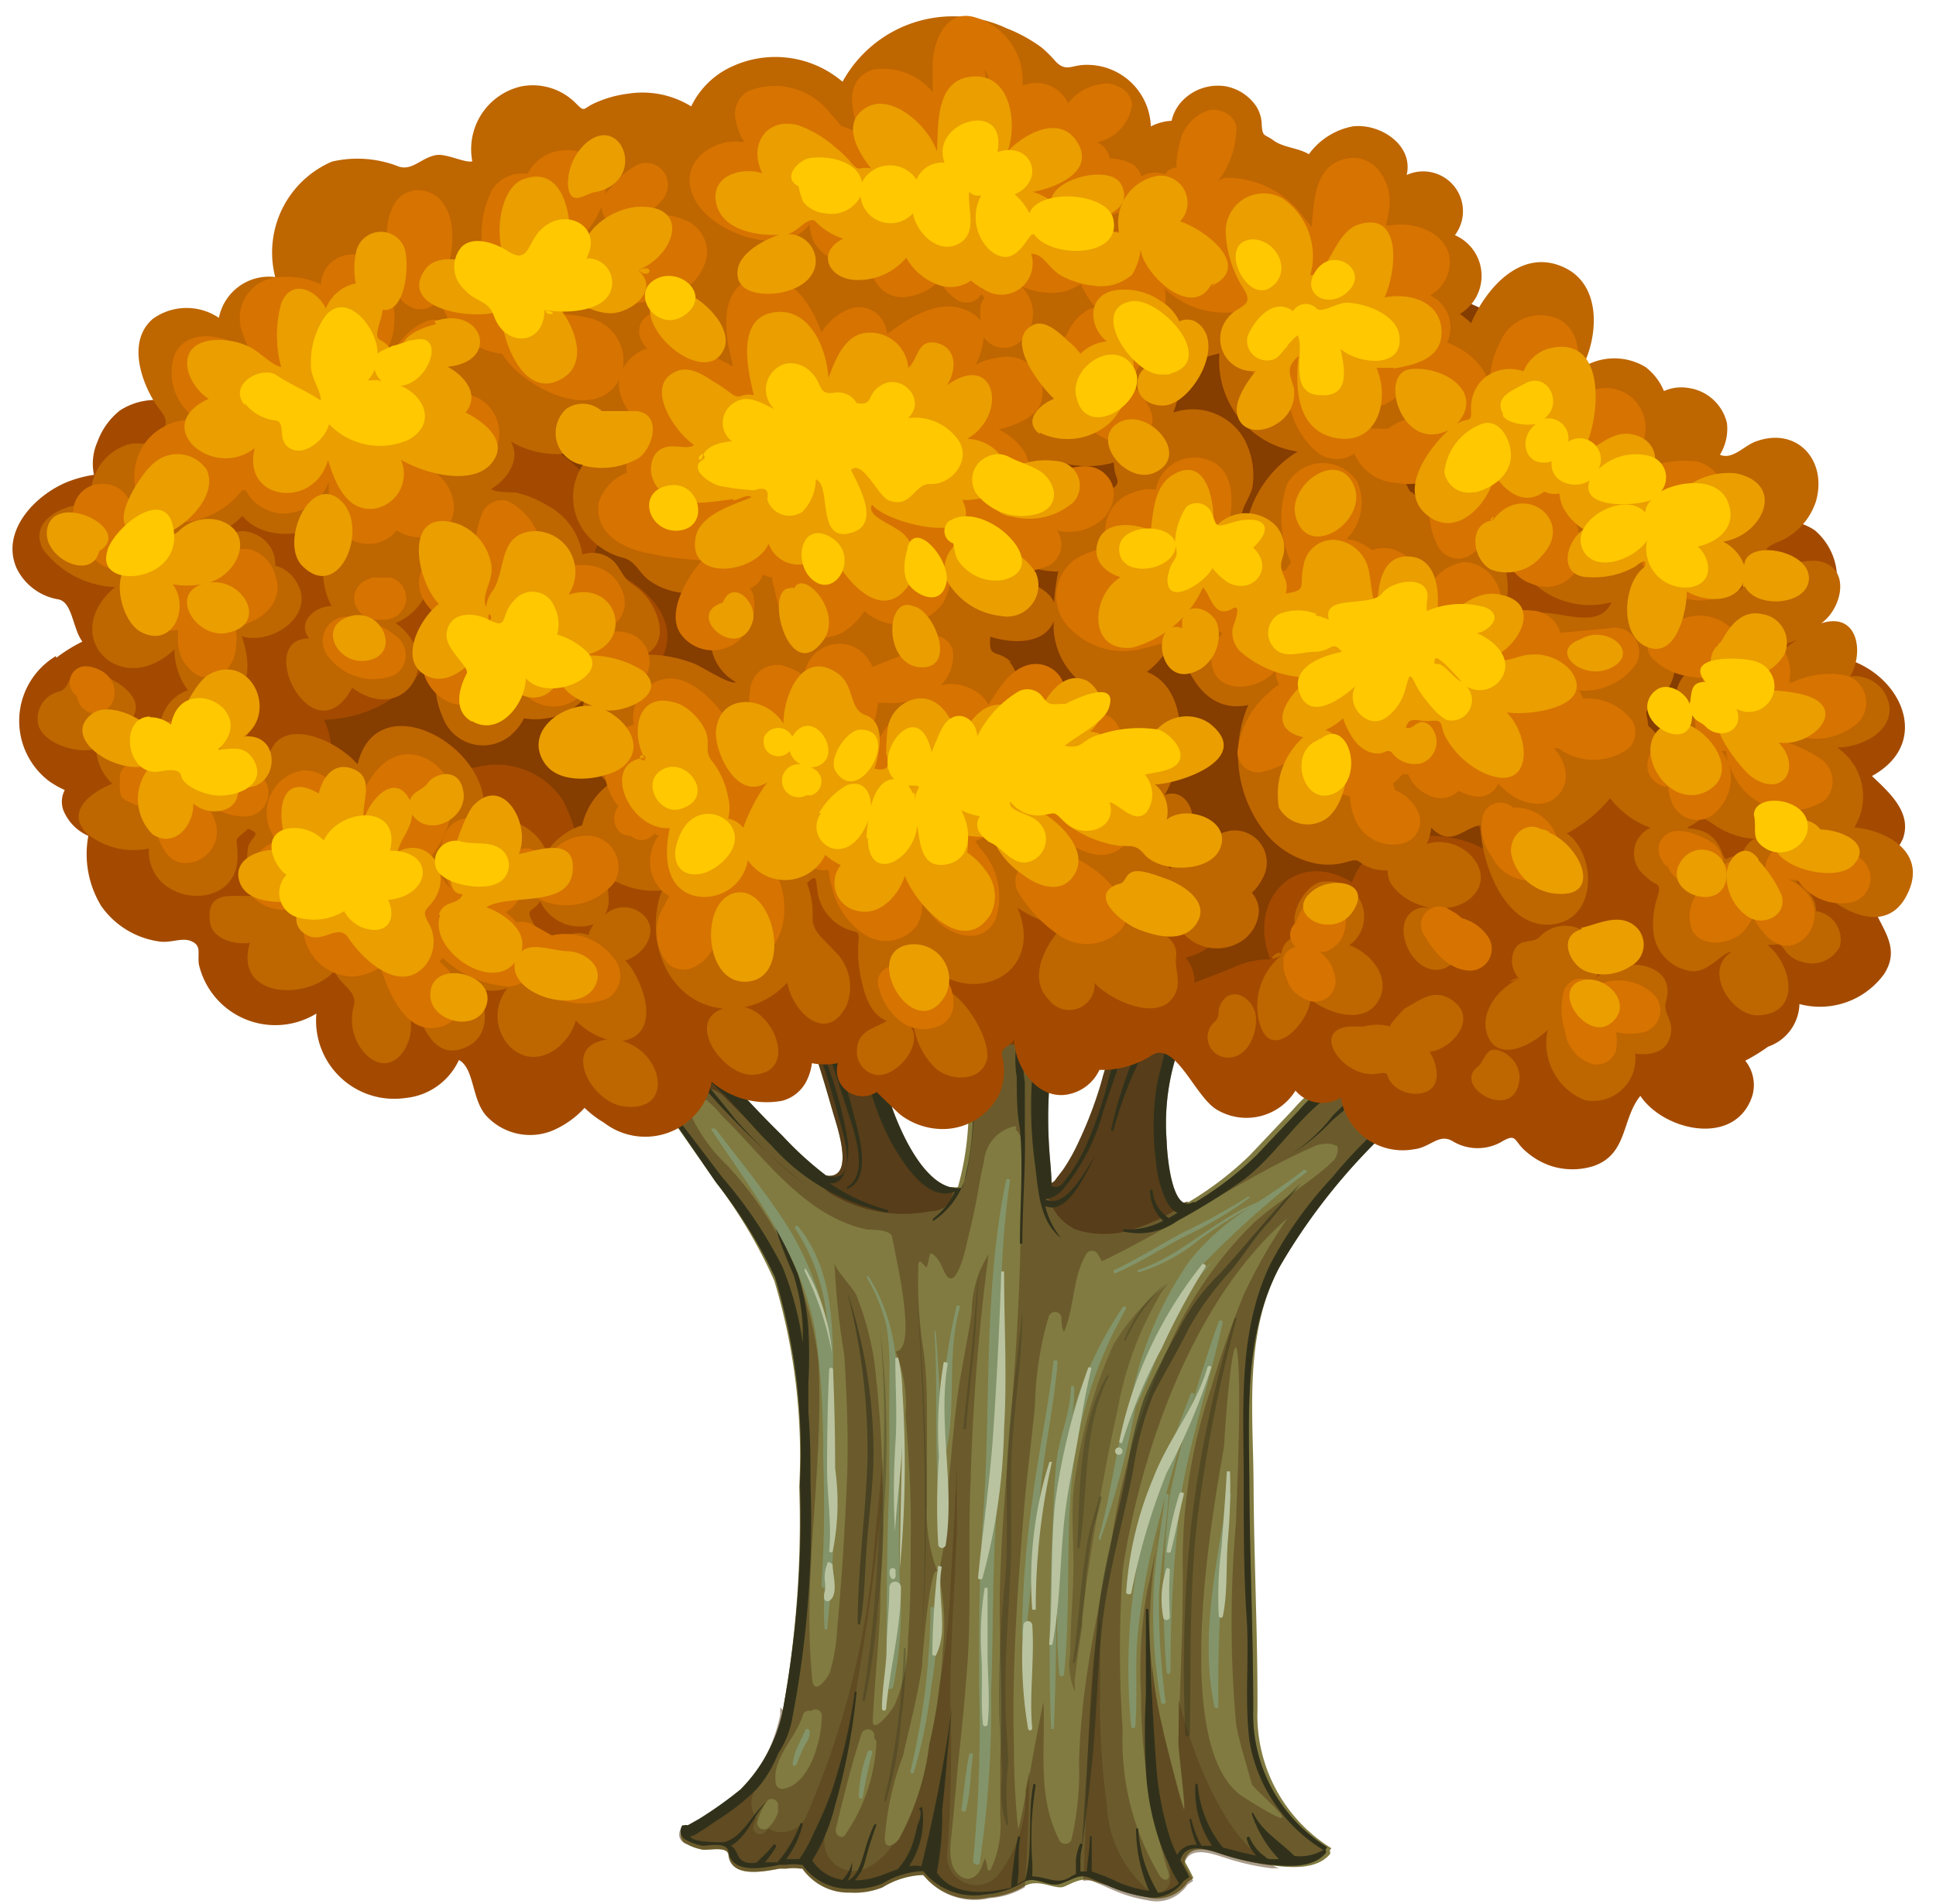 <svg xmlns="http://www.w3.org/2000/svg" viewBox="-0.34 -0.453 55.01 54.107"><title>25</title><g data-name="Layer 2"><g data-name="Layer 1" style="isolation:isolate"><path d="M19.19 29a.13.13 0 0 1 .09.05 29.71 29.71 0 0 0 2.43 2.69A9.75 9.75 0 0 0 23 32.93c1 .28.48-1.26.35-1.7s-.31-1.09-.49-1.62c-.08-.24-.18-.48-.25-.73a4.81 4.81 0 0 0-.26-.88.14.14 0 0 1 0-.1.19.19 0 0 1 .06-.3.74.74 0 0 1 .5 0c.32.08.86.24 1 .6a.1.1 0 0 1 .11.08c.07.39.28.74.39 1.12.15.54.29 1.08.47 1.61.23.71 1 2.44 2 2.27a8.3 8.3 0 0 0 .25-3.15.14.14 0 0 1 .12-.14 2.17 2.17 0 0 1 .48-.87 1.09 1.09 0 0 1 .71-.24 1.62 1.62 0 0 1 .82.18.15.15 0 0 1 .22.16 13.05 13.05 0 0 0-.14 2.9c0 .37 0 .74.07 1.11a.27.27 0 0 0 .35-.12l.2-.26a5.32 5.32 0 0 0 .44-.79 11.45 11.45 0 0 0 .6-1.93 10.16 10.16 0 0 1 .35-1c.1-.25.31-.67.21-.94a.14.14 0 0 1 .19-.17c.29-.33 1-.16 1.36 0a.1.1 0 0 1 .05.12c-.2.54-.17 1.11-.33 1.65a6.46 6.46 0 0 0-.2 2.17c0 .38.14 2 .73 1.75a.06.06 0 0 1 .07 0 9.4 9.4 0 0 0 1.74-1.33l1.23-1.3a4.35 4.35 0 0 1 1-.86c-.13-.45.48-.36.72-.28a2.43 2.43 0 0 1 1.49 1 .06.06 0 0 1 0 .1.06.06 0 0 1-.07.06A17.32 17.32 0 0 0 36 35.58c-1 1.92-.73 4.11-.72 6.2s.12 4.25.11 6.37a4.44 4.44 0 0 0 2.1 3.92l-.05.07a.09.09 0 0 1 0 .11c-.39.44-1.11.37-1.64.31a6.74 6.74 0 0 1-1.17-.25c-.41-.12-1.15-.46-1.31.13.09.16.18.32.25.48l-.16.11a1.06 1.06 0 0 1-1.13.44 4 4 0 0 1-1-.3L30.7 53c-.3-.11-.54.05-.8.16s-.73-.26-1.15 0a2.3 2.3 0 0 1-1 .31 1.85 1.85 0 0 1-1.75-.52l-.11-.12a2.35 2.35 0 0 0-1.15.35 2.09 2.09 0 0 1-.91.15 1.6 1.6 0 0 1-1.37-.68h-.06a1.3 1.3 0 0 0-.39 0h-.2c-.61.12-1.36.22-1.45-.37 0-.29-.57-.14-.74-.17a1.53 1.53 0 0 1-.45-.16.28.28 0 0 1-.12-.42h.05a.14.14 0 0 1 .1 0l.32-.18a11.31 11.31 0 0 0 1.18-.84 4.45 4.45 0 0 0 1.18-2.24 29.88 29.88 0 0 0 .49-6.47 17.16 17.16 0 0 0-.71-5.86 13.92 13.92 0 0 0-1.66-2.8l-1.7-2.43a.09.09 0 0 1-.11 0c-.4-.63.14-2.13 1-1.71z" fill="#817b41"/><path d="M30.07 46.55c0-.8.08-1.6.09-2.4s-.06-1.46 0-2.19a14.15 14.15 0 0 1 1.12-4.17A6 6 0 0 1 32.89 36a1.5 1.5 0 0 0-.31.42 9.62 9.62 0 0 0-1.16 3.18c-.47 2-1.1 6.07-1 6.09q-.12.78-.22 1.57v.36c-.14-.36-.2-.72-.13-1.07z" fill="#573d19" opacity=".4"/><path d="M18.2 30.67a.09.09 0 0 0 .11 0L20 33.14a13.92 13.92 0 0 1 1.68 2.7 17.16 17.16 0 0 1 .71 5.86 29.88 29.88 0 0 1-.49 6.47 4.45 4.45 0 0 1-1.2 2.23 11.31 11.31 0 0 1-1.18.84l-.32.18a.14.14 0 0 0-.1 0h-.05a.28.28 0 0 0 .12.42 1.53 1.53 0 0 0 .45.16c.17 0 .7-.12.74.17.09.59.84.5 1.45.37h.2a1.3 1.3 0 0 1 .39 0h.06a1.6 1.6 0 0 0 1.37.68 2.09 2.09 0 0 0 .91-.15 2.35 2.35 0 0 1 1.15-.35l.11.12a1.85 1.85 0 0 0 1.67.54 2.3 2.3 0 0 0 1-.31c.42-.28.74.15 1.15 0s.5-.27.8-.16l.54.23a4 4 0 0 0 1 .3 1.06 1.06 0 0 0 1.13-.44l.16-.11c-.07-.16-.16-.32-.25-.48.16-.59.91-.25 1.31-.13a6.74 6.74 0 0 0 1.17.25c.53.05 1.25.13 1.64-.31a.09.09 0 0 0 0-.11l.05-.07a4.44 4.44 0 0 1-2.1-3.92c0-2.13-.1-4.25-.11-6.37S35 37.5 36 35.58a17.32 17.32 0 0 1 3.72-4.47.06.06 0 0 0 .07-.06.06.06 0 0 0 0-.1 2.43 2.43 0 0 0-1.49-1c-.24-.07-.85-.16-.72.28a4.35 4.35 0 0 0-1 .86l-1.23 1.3a9.4 9.4 0 0 1-1.74 1.33.06.06 0 0 0-.07 0c-.59.3-.72-1.37-.73-1.75a6.46 6.46 0 0 1 .2-2.17c.16-.54.13-1.12.33-1.65a.1.1 0 0 0-.05-.12c-.34-.14-1.07-.31-1.36 0a.14.14 0 0 0-.19.17c.1.27-.12.69-.21.94a10.16 10.16 0 0 0-.35 1 11.45 11.45 0 0 1-.65 1.94 5.32 5.32 0 0 1-.44.79l-.2.26a.27.27 0 0 1-.35.12c0-.37-.05-.75-.07-1.11a13.05 13.05 0 0 1 .14-2.9.15.15 0 0 0-.22-.16 1.62 1.62 0 0 0-.82-.18 1.09 1.09 0 0 0-.71.24 2.17 2.17 0 0 0-.48.87.14.14 0 0 0-.12.14 8.3 8.3 0 0 1-.25 3.15c-1 .17-1.75-1.56-2-2.27-.17-.53-.31-1.07-.47-1.61-.11-.38-.32-.73-.39-1.12a.1.1 0 0 0-.11-.08c-.13-.36-.67-.52-1-.6a.74.74 0 0 0-.5 0 .19.19 0 0 0-.06.3.14.14 0 0 0 0 .1 4.81 4.81 0 0 1 .26.88c.08.25.17.48.25.73.18.54.34 1.08.49 1.62s.63 2-.35 1.7a9.75 9.75 0 0 1-1.24-1.13 29.71 29.71 0 0 1-2.43-2.69.13.13 0 0 0-.09-.05c-1.04-.5-1.58 1-1.17 1.59zm16.24 10c.09-1.61.33-3.86.41-2.31.07 1.33-.06 4-.07 4.44a32.67 32.67 0 0 0 0 5.72c.07.47.33 1.28.45 1.73 0 .1 2.09 1.84-.23.37s-.59-9.53-.56-10zm-2.88 8.03a33.47 33.47 0 0 1 0-4.53c.47-3.13 1.89-7.58 4.68-10A15.09 15.09 0 0 0 35 36.34a27 27 0 0 0-.93 2.66 15.35 15.35 0 0 0-.8 5.23c0 1.74-.08 3.11-.13 4.84 0 .22.22 1.95.16 1.9s-.58-2.17-.6-2.25a15.78 15.78 0 0 1-.37-2.5 16.3 16.3 0 0 1 .28-3.28c0 .15-.31 1.64-.35 1.79a12.9 12.9 0 0 0-.18 2.91 17.13 17.13 0 0 0 .8 5.19c0 .17-.16.19-.28 0a7.5 7.5 0 0 1-1.04-4.13zm-2.81-6.17c.08-1 .22-2 .32-3.07a9.44 9.44 0 0 1 .39-2.5.19.19 0 0 1 .36 0c0 .15 0 .29.07.44.31-.69.23-1.54.64-2.22a.19.19 0 0 1 .32 0l.12.21c2.1-1 4-2.38 6.09-3.29.12-.05.48-.08.51 0 .16-.06.11.27 0 .41-.72.7-1.62 1.16-2.35 1.85a11.3 11.3 0 0 0-2 2.72 20.68 20.68 0 0 0-2 6.4c0 .07-.51 2.45-.67 3.62a20.49 20.49 0 0 0-.23 2.5 8.48 8.48 0 0 1-.22 2.24.19.19 0 0 1-.34 0c-.64-1.25-.39-2.59-.45-3.92-.16.67-.59 3.23-.72 3.61a23.1 23.1 0 0 1-.12-2.42c-.06-2.11.1-4.36.28-6.58zm-1-7.34a3.12 3.12 0 0 0-.48 1.65c-.11.77-.28 1.52-.39 2.29s-.19 1.8-.28 2.7a10.39 10.39 0 0 1-.24 2.28.05.05 0 0 1-.1 0 4.77 4.77 0 0 1-.26-1.82v-2.21c0-.74 0-1.54-.12-2.3a12.17 12.17 0 0 1-.12-2.35.05.05 0 0 1 .09 0l.14.14a3.07 3.07 0 0 0 .09-.38.05.05 0 0 1 .08 0c.2.13.26.37.37.57.28.47.53-.59.57-.74.09-.41.2-.82.28-1.23s.14-.83.24-1.24a1.11 1.11 0 0 1 .89-1 .05.05 0 0 1 0 .09c.26.21.23.69.23 1 0 .49-.07 1-.08 1.46 0 1.71-.1 3.43-.23 5.13s-.29 3.45-.35 5.18.1 3.38 0 5.06v1.68a2.94 2.94 0 0 1-.26 1.5.05.05 0 0 1-.1 0 1.56 1.56 0 0 0-.07-.3l-.07.17c-.08.29-.35.57-.66.32s-.27-.75-.23-1.1c.09-.83.15-1.67.24-2.5s.17-1.71.23-2.56c.1-1.69 0-3.38.08-5.06a62.25 62.25 0 0 1 .51-6.43zm-2.43 14.25c.19-.85.41-1.67.54-2.54 0-.27.31-3.83.52-2.35a6.25 6.25 0 0 1 .07 1.86 15.33 15.33 0 0 1-.38 2.7 7.48 7.48 0 0 1-.87 2.7c-.09.11-.37.36-.4 0a8.3 8.3 0 0 1 .52-2.37zm-1.91 2.08c.22-.91.44-1.81.73-2.7a.19.19 0 0 1 .36 0 .74.74 0 0 1 0 .13.15.15 0 0 1 .06.15 5 5 0 0 1-.86 2.55c-.1.21-.33.04-.29-.12zm-1.65-.59a.18.18 0 0 1 0 .14 1.12 1.12 0 0 1-.27.42.19.19 0 0 1-.31-.18 1.89 1.89 0 0 1 .3-.61.19.19 0 0 1 .28.23zm.71-2.64a.19.19 0 0 1 .24-.12.18.18 0 0 1 .3.14c0 .65-.32 1.92-1.08 2.07a.19.19 0 0 1-.23-.18c-.1-.7.58-1.27.77-1.9zm-3-17.66a2.53 2.53 0 0 1 .69.61c1.24 1.21 2.34 2.86 4.14 3.25.13 0 .68 0 .71.21.07.44.75 3.22.1 3.25a4.08 4.08 0 0 1 .28 1.8c.09 1.12.16 2.25.15 3.37s0 2-.08 3a4.77 4.77 0 0 1-.38 1.88c-.07.14-.65.91-.62.4.08-1.51.22-2.47.22-3.76a35.4 35.4 0 0 0-.18-6.43 8.83 8.83 0 0 0-.5-1.84c-.09-.22-.63-.76-.63-.95a21.63 21.63 0 0 0 .28 2.64c.07 1.15.12 2.29.08 3.45-.06 1.43-.15 2.89-.28 4.31a5.47 5.47 0 0 1-.19 1.18c0 .13-.47.81-.52.28-.3-3 .35-6.08.17-9.12a9.91 9.91 0 0 0-2.59-5.5 4.69 4.69 0 0 1-1.18-1.79.19.19 0 0 1 .28-.23z" fill="#573d19" opacity=".5"/><path d="M31.86 34.48a2.58 2.58 0 0 1-1.65 0 1.41 1.41 0 0 1-.67-.68 4.05 4.05 0 0 1-.4-1.38v-.54c0-.18.07-.62.11-.93v1.1c0 .37 0 .74.07 1.11a.27.27 0 0 0 .35-.12l.2-.26a5.32 5.32 0 0 0 .44-.79 11.45 11.45 0 0 0 .69-1.86 10.16 10.16 0 0 1 .35-1c.1-.25.31-.67.21-.94a.14.14 0 0 1 .19-.17c.29-.33 1-.16 1.36 0a.1.1 0 0 1 .05.12c-.2.54-.17 1.11-.33 1.65a6.46 6.46 0 0 0-.2 2.17c0 .38.14 2 .73 1.75h.05a5.5 5.5 0 0 1-1.55.77z" fill="#573d19"/><path d="M19.19 29a.13.13 0 0 1 .09.05 29.71 29.71 0 0 0 2.43 2.69A9.75 9.75 0 0 0 23 32.93c1 .28.48-1.26.35-1.7s-.31-1.09-.49-1.62c-.08-.24-.18-.48-.25-.73a4.81 4.81 0 0 0-.26-.88.14.14 0 0 1 0-.1.19.19 0 0 1 .06-.3.74.74 0 0 1 .5 0c.32.08.86.24 1 .6a.1.1 0 0 1 .11.08c.07.39.28.74.39 1.12.15.54.29 1.08.47 1.61.22.69 1 2.34 1.9 2.28a2.27 2.27 0 0 1-.08.28c0 .05-.13.24-.09.2a.76.76 0 0 1-.52.2 4 4 0 0 1-2.87-.53 39 39 0 0 1-3-2.74.83.83 0 0 0-1.38.37 2 2 0 0 0 0 .27l-.41-.6a.09.09 0 0 1-.11 0c-.53-.66.01-2.16.87-1.74z" fill="#573d19"/><path d="M19 51.53h.05a.14.14 0 0 1 .1 0l.32-.18a11.31 11.31 0 0 0 1.18-.84 4.45 4.45 0 0 0 1.18-2.24v-.2l.11.1a13 13 0 0 1-.55 1.59.77.77 0 0 0-.34.65.13.13 0 0 1 0 .15.74.74 0 0 0 .1.66 1 1 0 0 0-.08.23.19.19 0 0 0 .31.18.64.64 0 0 0 .11-.12.76.76 0 0 0 1.06-.31 24.1 24.1 0 0 0 1.99-8.2c.08-.65.14-1.3.19-2v.6c0 .76-.11 1.51-.19 2.23-.15 1.29-.36 2.58-.57 3.87a18.52 18.52 0 0 1-.49 2.3 7.46 7.46 0 0 0-.4 1.89.84.84 0 0 0 1.25.72A1.8 1.8 0 0 0 25 52a.75.75 0 0 0 .19-.16 7.48 7.48 0 0 0 .87-2.7 13.91 13.91 0 0 0 .3-1.74 19.65 19.65 0 0 0 .31-2.85c.07-1.14.13-2.27.18-3.41v1.87c-.06 1.59-.18 3.19-.19 4.78a40.19 40.19 0 0 1-.09 4.5.83.83 0 0 0 1.41.59 3.67 3.67 0 0 0 .82-2.46l.1-.52c0 1.09-.05 2.19-.12 3.28a2.3 2.3 0 0 1-1 .31 1.85 1.85 0 0 1-1.78-.54l-.11-.12a2.35 2.35 0 0 0-1.15.35 2.09 2.09 0 0 1-.91.15 1.6 1.6 0 0 1-1.37-.68h-.06a1.3 1.3 0 0 0-.39 0h-.2c-.61.12-1.36.22-1.45-.37 0-.29-.57-.14-.74-.17a1.53 1.53 0 0 1-.45-.16.28.28 0 0 1-.17-.42z" style="mix-blend-mode:multiply" fill="#573d19" opacity=".5"/><path d="M30.68 47.23a13.33 13.33 0 0 1 .24-1.71v2.08a20.24 20.24 0 0 0 .19 3.21 3.37 3.37 0 0 0 1.21 2.48.4.4 0 0 0 .59-.4.14.14 0 0 0 0-.08v-.08a25.75 25.75 0 0 1-.51-5.07v-.77a12.64 12.64 0 0 0 .31 1.81c0 .08.54 2.2.6 2.25s-.17-1.68-.16-1.9v-1.41.21C33.5 49.2 34.43 52 36 52.64h-.21a6.74 6.74 0 0 1-1.17-.25c-.41-.12-1.15-.46-1.31.13.09.16.18.32.25.48l-.16.11a1.06 1.06 0 0 1-1.13.44 4 4 0 0 1-1-.3L30.7 53a.59.59 0 0 0-.26 0c.1-1.95.1-3.86.24-5.77z" style="mix-blend-mode:multiply" fill="#573d19" opacity=".5"/><path d="M18.2 30.67a.09.09 0 0 0 .11 0L20 33.14a13.92 13.92 0 0 1 1.68 2.7 17.16 17.16 0 0 1 .71 5.86 29.88 29.88 0 0 1-.49 6.47 4.45 4.45 0 0 1-1.2 2.23 11.31 11.31 0 0 1-1.18.84l-.32.18a.14.14 0 0 0-.1 0h-.05a.28.28 0 0 0 .12.42 1.53 1.53 0 0 0 .45.16c.17 0 .7-.12.74.17.09.59.84.5 1.45.37h.2a1.3 1.3 0 0 1 .39 0h.06a1.6 1.6 0 0 0 1.37.68 2.09 2.09 0 0 0 .91-.15 2.35 2.35 0 0 1 1.15-.35l.11.12a1.85 1.85 0 0 0 1.67.54 2.3 2.3 0 0 0 1-.31c.42-.28.74.15 1.15 0s.5-.27.8-.16l.54.23a4 4 0 0 0 1 .3 1.06 1.06 0 0 0 1.13-.44l.16-.11c-.07-.16-.16-.32-.25-.48.16-.59.91-.25 1.31-.13a6.74 6.74 0 0 0 1.17.25c.53.05 1.25.13 1.64-.31a.09.09 0 0 0 0-.11l.05-.07a4.44 4.44 0 0 1-2.1-3.92c0-2.13-.1-4.25-.11-6.37S35 37.5 36 35.58a17.32 17.32 0 0 1 3.72-4.47.06.06 0 0 0 .07-.06.06.06 0 0 0 0-.1 2.43 2.43 0 0 0-1.49-1c-.24-.07-.85-.16-.72.28a4.35 4.35 0 0 0-1 .86l-1.23 1.3a9.4 9.4 0 0 1-1.74 1.33.06.06 0 0 0-.07 0c-.59.3-.72-1.37-.73-1.75a6.46 6.46 0 0 1 .2-2.17c.16-.54.13-1.12.33-1.65a.1.1 0 0 0-.05-.12c-.34-.14-1.07-.31-1.36 0a.14.14 0 0 0-.19.17c.1.27-.12.69-.21.94a10.16 10.16 0 0 0-.35 1 11.45 11.45 0 0 1-.65 1.94 5.32 5.32 0 0 1-.44.79l-.2.26a.27.27 0 0 1-.35.12c0-.37-.05-.75-.07-1.11a13.05 13.05 0 0 1 .14-2.9.15.15 0 0 0-.22-.16 1.62 1.62 0 0 0-.82-.18 1.09 1.09 0 0 0-.71.24 2.17 2.17 0 0 0-.48.87.14.14 0 0 0-.12.14 8.3 8.3 0 0 1-.25 3.15c-1 .17-1.75-1.56-2-2.27-.17-.53-.31-1.07-.47-1.61-.11-.38-.32-.73-.39-1.12a.1.1 0 0 0-.11-.08c-.13-.36-.67-.52-1-.6a.74.74 0 0 0-.5 0 .19.19 0 0 0-.06.3.14.14 0 0 0 0 .1 4.81 4.81 0 0 1 .26.88c.08.25.17.48.25.73.18.54.34 1.08.49 1.62s.63 2-.35 1.7a9.75 9.75 0 0 1-1.24-1.13 29.71 29.71 0 0 1-2.43-2.69.13.13 0 0 0-.09-.05c-1.04-.5-1.58 1-1.17 1.59zm.2-1a.71.71 0 0 1 .27-.44 22.49 22.49 0 0 0 3.88 4s.08 0 0 0a14.3 14.3 0 0 1-2-1.88c-.57-.73-1.19-1.43-1.74-2.17h.17a.14.14 0 0 0 0 .05 8.47 8.47 0 0 0 1.26 1.43c.46.47.88 1 1.34 1.44a6 6 0 0 0 3.29 1.9s.07-.06 0-.07a5.41 5.41 0 0 1-1.64-.76c.49.07.57-.73.52-1.17a11.23 11.23 0 0 0-.53-2.06c-.13-.43-.29-.85-.42-1.28v-.12c.1.24.22.48.32.73.23.6.41 1.2.61 1.81s.64 1.83 0 2.2v.06c.69-.28.36-1.46.22-2s-.35-1.32-.58-2a10.15 10.15 0 0 1-.45-1.09 2.38 2.38 0 0 0-.14-.45 1.3 1.3 0 0 1 .3.06 1 1 0 0 1 .66.49 1.49 1.49 0 0 0 .16.54 6.27 6.27 0 0 1 .36 1.1 7.89 7.89 0 0 0 .71 2c.33.56 1 1.73 1.82 1.42a2 2 0 0 1-.62.77v.07a2.28 2.28 0 0 0 1-1.59 10.55 10.55 0 0 0 .16-2.42c.18-.42.29-1 .8-1.08a3.24 3.24 0 0 1 .42 0 3.18 3.18 0 0 0 0 1c0 .49 0 1 .09 1.46.1 1.09 0 2.18 0 3.27h.07c0-1.09.1-2.18.07-3.27v-1.33a3.28 3.28 0 0 1 0-1.13c.15 0 .25.08.22.21a.06.06 0 0 0 .06.07 12.06 12.06 0 0 0 0 3.13c.1.73.11 1.67.75 2.16a2.27 2.27 0 0 1-.45-.91c.65.29 1.18-1 1.42-1.42-.28.39-.82 1.52-1.42 1.23a.83.83 0 0 0 .5-.28 5.92 5.92 0 0 0 1.15-2.23c.22-.67.45-1.31.68-2a1.8 1.8 0 0 0 .18-.72.41.41 0 0 1 .32-.18c-.21.54-.25 1.12-.43 1.67a12 12 0 0 0-.53 1.77s.06.07.07 0a11.07 11.07 0 0 1 .7-1.9c.21-.55.27-1.14.5-1.68.17 0 .35.06.49.08a4 4 0 0 0-.19 1c-.05.47-.23.9-.29 1.36a7.57 7.57 0 0 0 0 2.06c0 .27.22 1.31.61 1.43l-.25.15a1 1 0 0 1-.46-.8h-.07a1.17 1.17 0 0 0 .37.88 2.13 2.13 0 0 1-1.14.24v.06a1.89 1.89 0 0 0 1.55-.3A18.22 18.22 0 0 0 35 33.07c1.05-.79 1.72-2.11 2.94-2.69.13-.06.08-.26 0-.3a2 2 0 0 1 .65.17h.08a10.78 10.78 0 0 0-1.14 1 4.82 4.82 0 0 1-1.19 1.1 5.45 5.45 0 0 0 1.15-.94c.45-.39.9-.78 1.39-1.13a2.28 2.28 0 0 1 .78.65A12.48 12.48 0 0 0 37.52 33a11.29 11.29 0 0 0-1.78 2.5c-.94 2-.73 4.2-.74 6.37 0 1.21 0 2.41.08 3.62s-.06 2.36.08 3.52a4.52 4.52 0 0 0 2.1 3.11 1.33 1.33 0 0 1-.82.17c-.4-.41-.91-.68-1.17-1.22h-.05a3.43 3.43 0 0 0 .78 1.31h-.2c-.06 0-.14 0-.2-.08a.83.83 0 0 1-.18-.15 1.34 1.34 0 0 1-.25-.38c0-.06-.1 0-.09 0a1 1 0 0 0 .28.51c-.32-.06-.63-.15-.95-.23a3.23 3.23 0 0 1-.72-1.81h-.06A2.76 2.76 0 0 0 34.1 52h-.3a2.8 2.8 0 0 1-.29-.76h-.05a2.64 2.64 0 0 0 .21.74.54.54 0 0 0-.56.28 3 3 0 0 1-.19-.44 8.78 8.78 0 0 1-.41-2.16c-.11-1.46-.16-2.93-.22-4.39h-.07v2.45a19.54 19.54 0 0 0 0 2.13 7.51 7.51 0 0 0 .4 2.06 7.59 7.59 0 0 0 .38.88l.16.28a1.09 1.09 0 0 1-.59.27 4 4 0 0 1-.57-1.83h-.06a4.49 4.49 0 0 0 .37 1.77 3.52 3.52 0 0 1-.87-.24 6.12 6.12 0 0 0-.76-.31v-1h-.05c0 .33-.06.65-.09 1h-.18v-.26a1.87 1.87 0 0 1 .06-.5s-.06-.08-.08 0a1.32 1.32 0 0 0-.11.48v.35l-.13.07c-.39.27-.7 0-1.11 0a4 4 0 0 0 0-.43 9.38 9.38 0 0 1 .1-2.17s-.06-.07-.07 0c-.17.88 0 1.83-.23 2.7l-.23.13c.09-.44 0-.9.09-1.34 0 0-.06-.05-.07 0a11.94 11.94 0 0 0-.19 1.43c-.69.17-1.65.26-2.11-.43a8.56 8.56 0 0 0 .15-1.76c.11-1 .17-2 .29-3a41.86 41.86 0 0 1-.88 4.58 1.1 1.1 0 0 0-.35 0 2.4 2.4 0 0 0 .37-1.69l-.13.09c.17-.11.06.36 0 .42a4.09 4.09 0 0 1-.12.48 2 2 0 0 1-.45.79c-.24.08-.48.19-.71.25a1.92 1.92 0 0 1-.5.06 1.25 1.25 0 0 0 .28-.5 10.74 10.74 0 0 1 .33-1.06s0-.09-.07 0a4.5 4.5 0 0 0-.26.73c-.09.27-.19.73-.49.84a.8.8 0 0 0 .13-.51 1.18 1.18 0 0 1-.27.49 1.25 1.25 0 0 1-.86-.55 5.57 5.57 0 0 0 .65-1.57 18.16 18.16 0 0 0 .61-3.23h-.05a15.78 15.78 0 0 1-.65 2.81 11.12 11.12 0 0 1-.53 1.23 3.63 3.63 0 0 1-.4.72H22a2.72 2.72 0 0 0 .47-1s-.05-.06-.07 0a3.63 3.63 0 0 1-.65 1.09h-.35l.1-.13a3 3 0 0 0 .21-.31s0-.1-.07-.06a3.33 3.33 0 0 1-.26.29c-.07.07-.15.14-.22.22a.84.84 0 0 1-.28 0c-.23-.07-.22-.18-.33-.36a.38.38 0 0 0-.12-.12c.47-.27.63-.84 1-1.24-.41.34-.66 1-1.2 1.14a.1.1 0 0 0-.06 0h-.09s-.82 0-.8-.18h.07a7.36 7.36 0 0 0 .63-.41 6.44 6.44 0 0 0 1.19-.93 3.51 3.51 0 0 0 .6-1 2.64 2.64 0 0 0 .39-.94 29.68 29.68 0 0 0 .53-6.75c0-.64 0-1.29-.06-2v-.86a13.65 13.65 0 0 0 0-1.52 6.61 6.61 0 0 0-.3-1.57c-.19-.48-.44-.93-.6-1.41h-.07a13.44 13.44 0 0 0 .54 1.43 5.59 5.59 0 0 1 .27 1.56v.39a9.14 9.14 0 0 0-.58-2.17A12.58 12.58 0 0 0 20.18 33c-.6-.79-1.2-1.59-1.82-2.36a4.46 4.46 0 0 1 .04-.93z" style="mix-blend-mode:multiply" fill="#31311b"/><g style="mix-blend-mode:multiply" fill="#31311b"><path d="M30.87 45.36c.15-1.4.58-2.76.83-4.14a11.33 11.33 0 0 1 .47-1.94 20.53 20.53 0 0 1 .95-1.89 6.05 6.05 0 0 1 1.17-1.62c.48-.49 1.81-2.14 2.33-2.59 0 0-.89 1.08-.92 1.11-.39.42-.69.91-1.05 1.35a8.64 8.64 0 0 0-1.23 1.69c-.3.63-.68 1.23-1 1.87a9.4 9.4 0 0 0-.55 2.06c-.27 1.44-.69 2.83-.87 4.29s-.17 3-.36 4.54c0 .1-.26 2.17-.25 2.07.11-1.57.31-5.23.48-6.8z" opacity=".6"/><path d="M33.51 42.85A33.44 33.44 0 0 1 34.74 37h.06a42.3 42.3 0 0 0-1.13 5.83c-.22 2-.17 4-.2 6a.06.06 0 0 1-.13 0 40.62 40.62 0 0 1 .17-5.98z" opacity=".4"/><path d="M31.6 37.63A3.88 3.88 0 0 1 32.81 36a5.1 5.1 0 0 0-1.17 1.65s-.05.01-.04-.02z" opacity=".3"/><path d="M31.11 38.64h.06c-.77 1.54-.57 3.25-.84 4.91h-.06c.08-1.61.01-3.44.84-4.91z" opacity=".3"/><path d="M30.43 44.25q.06-.48.14-.95c.07-.42.23-.8.32-1.21 0-.05.08 0 .08 0-.06.35-.21.68-.27 1s-.13.86-.18 1.3a17.51 17.51 0 0 1-.32 2.41h-.06c.13-.8.18-1.69.29-2.55z" opacity=".3"/><path d="M28.22 44.45c.1-1.25 0-2.5.08-3.76s.29-2.6.41-3.9c0 1.24-.19 2.46-.28 3.69s0 2.51-.06 3.76-.16 2.43-.14 3.65c0 .57.06 1.15.08 1.72a8 8 0 0 0 0 1.8h-.05a3 3 0 0 1-.13-1.29c0-.61-.05-1.22-.08-1.84a31.33 31.33 0 0 1 .17-3.83z" opacity=".3"/><path d="M27.28 37.84c.08-.8.11-1.59.24-2.38-.11.79-.1 1.59-.18 2.38s-.17 1.55-.23 2.32h-.08c.07-.77.17-1.54.25-2.32z" opacity=".3"/><path d="M23.74 36.28a14.61 14.61 0 0 1 .74 4.52c0 .84-.11 1.67-.18 2.51s-.06 1.6-.2 2.4h-.07c0-1.57.23-3.13.28-4.7a18.17 18.17 0 0 0-.57-4.73z" opacity=".6"/><path d="M24.67 42.57a30.9 30.9 0 0 0 0-5.25 27.26 27.26 0 0 1 .1 5.25c0 .92-.07 1.84-.18 2.76a20.59 20.59 0 0 1-.35 2.54c0 .05-.09 0-.08 0 .32-1.77.41-3.54.51-5.3z" opacity=".3"/><path d="M25.62 35.64z" opacity=".6"/><path d="M25.71 36.38a64 64 0 0 1 .15 9.79 82.42 82.42 0 0 0-.15-9.79z" opacity=".3"/><path d="M24.78 50.72a21.74 21.74 0 0 0 .56-4.34h.05a12.54 12.54 0 0 1-.13 2.07 10.73 10.73 0 0 1-.43 2.3l-.05-.03z" opacity=".3"/></g><path d="M29.53 48.68h.07c.07-1.34.06-2.69.09-4 0 .82 0 1.64.07 2.46a.07.07 0 0 0 .13 0c.19-1.79.06-3.6.21-5.39a12.16 12.16 0 0 1 1.55-5 .05.05 0 0 0-.09-.05 10.85 10.85 0 0 0-1.44 3.07 3.36 3.36 0 0 0 .06-.83h-.09c0 .76-.35 1.46-.42 2.21s-.09 1.63-.13 2.45c-.05 1.69-.09 3.4-.01 5.08zm.25-6.68a9.44 9.44 0 0 1 .09-1v.29c0 .1-.07.48-.09.71z" fill="#83946a"/><path d="M27.48 47.46c0-1.63 0-3.25.12-4.88.22-3.16 0-6.39.65-9.5 0-.07.12 0 .11 0-.47 3.19-.18 6.46-.4 9.68-.11 1.62-.07 3.25-.14 4.87a29.8 29.8 0 0 1-.32 4.84c0 .12-.2.07-.19-.05a38.4 38.4 0 0 0 .17-4.96z" fill="#83946a"/><path d="M27.2 49.4c0-.07.12 0 .11 0-.08.52-.07 1.06-.2 1.58 0 .07-.14.06-.13 0 .07-.52.11-1.05.22-1.58z" fill="#83946a"/><path d="M29 42.14c.16-1.3.45-2.58.59-3.88 0-.07.12-.08.12 0-.1 1.24-.38 2.45-.49 3.69s-.27 2.7-.41 4.05a.06.06 0 0 1-.11 0 28.89 28.89 0 0 1 .3-3.86z" fill="#83946a"/><path d="M30.88 43.24c.39-1.33.5-2.76.95-4.08a10.4 10.4 0 0 1 1.63-3.78 6.8 6.8 0 0 1 1.77-1.55 12.89 12.89 0 0 0-1.5.95 4.89 4.89 0 0 1-1.74.93v-.07c1.26-.42 2.18-1.44 3.41-1.93.45-.3.9-.59 1.31-.92 0 0 .12 0 .07.07a25.51 25.51 0 0 0-3 2.68 5.37 5.37 0 0 0-.5.8 2.86 2.86 0 0 1 .81-.91s.06 0 0 0A5.71 5.71 0 0 0 33 37.07l-.3.56a15.31 15.31 0 0 1-.77 1.89 26.17 26.17 0 0 1-1 3.77c.02.05-.07.01-.05-.05z" fill="#83946a"/><path d="M32.9 42.05a36.61 36.61 0 0 1 1.38-4.92.06.06 0 0 1 .12 0c-.35 1.6-.87 3.16-1.16 4.77a39.51 39.51 0 0 0-.32 5.16.05.05 0 0 1-.11 0 25.07 25.07 0 0 1 .09-5.01z" fill="#83946a"/><path d="M32.43 45.1c0-1 .21-2 .34-3.05 0-.06.11-.07.1 0-.09 1-.22 1.91-.28 2.86a21.34 21.34 0 0 0 .19 3c0 .07-.12.09-.13 0a14.43 14.43 0 0 1-.22-2.81z" fill="#83946a"/><path d="M32 43.89a34.44 34.44 0 0 1 1.48-4.7.06.06 0 0 1 .12 0c-.41 1.46-.87 2.91-1.21 4.38a19.57 19.57 0 0 0-.4 2.41c-.09.87 0 1.75-.07 2.62a.06.06 0 0 1-.12 0 17.24 17.24 0 0 1 .2-4.71z" fill="#83946a"/><path d="M31.32 35.64c.68-.32 1.31-.73 2-1.09a17.81 17.81 0 0 0 1.81-1s.08 0 0 .06a11.27 11.27 0 0 1-1.78 1.06c-.67.34-1.3.76-2 1.06-.04.01-.07-.07-.03-.09z" fill="#83946a"/><path d="M34.55 42c0-.05.1 0 .09 0a41.28 41.28 0 0 0-.36 6.05.06.06 0 0 1-.11 0c-.42-1.93.05-4.05.38-6.05z" fill="#83946a"/><path d="M26.25 37.41c.08 1.07.15 2.17.15 3.26a16.41 16.41 0 0 1 .44-4c0-.06.12 0 .1 0-.41 1.43-.06 2.95-.46 4.37a.07.07 0 0 1-.09 0v.79h-.08c-.09-1.49 0-3-.1-4.47-.04 0 .04 0 .04.05z" fill="#83946a"/><path d="M24.29 35.85s0-.09.07 0a5.29 5.29 0 0 1 .75 2.27c.06 1 .13 2.09.12 3.14s-.05 2.14 0 3.22a11.3 11.3 0 0 1-.19 3 .1.1 0 0 1-.19 0c0-1.93 0-3.86.08-5.79v-3a7.77 7.77 0 0 0-.08-1.46 5.05 5.05 0 0 0-.56-1.38z" fill="#83946a"/><path d="M25.53 49.88a20.54 20.54 0 0 0 .57-4.62c0-.07.1-.07.11 0a7.05 7.05 0 0 1-.08 2.14 14.27 14.27 0 0 1-.5 2.5.05.05 0 0 1-.1-.02z" fill="#83946a"/><path d="M24.31 49.34c0-.08.17-.05.14 0a11.63 11.63 0 0 0-.27 1.26.06.06 0 0 1-.12 0 4.06 4.06 0 0 1 .25-1.26z" fill="#83946a"/><path d="M20 31.64c.68.89 1.39 1.75 2 2.7a8.62 8.62 0 0 1 1.18 3v.11a5.68 5.68 0 0 0-.93-3s0-.11.08-.06c1.08 1.32 1 3.11 1 4.72v4.19c0 .85-.08 1.7-.17 2.55h-.07a9.37 9.37 0 0 1 0-1.18.08.08 0 0 1-.09-.09c.09-1.22.09-2.42.05-3.64a24.1 24.1 0 0 0-.22-3.53c-.39-2.22-1.74-3.92-2.95-5.75-.06-.02.05-.08.12-.02z" fill="#83946a"/><path d="M22.34 49.15l.14-.3s.08-.16.08-.17h.07c.09.1 0 .31-.07.41s-.19.4-.27.6a.06.06 0 0 1-.11 0 1.71 1.71 0 0 1 .16-.54z" fill="#83946a"/><path d="M29.64 42.25a18.69 18.69 0 0 1 .93-3.8.05.05 0 0 1 .1 0c-.16.63-.26 1.26-.37 1.91s-.27 1.37-.36 2.06c-.17 1.28-.13 2.6-.38 3.87h-.09c.11-1.29.03-2.69.17-4.04z" fill="#bac3a0"/><path d="M29.48 41.09h.07a19 19 0 0 0-.46 4.2h-.1a11.18 11.18 0 0 1 .49-4.2z" fill="#bac3a0"/><path d="M33.81 35.49c0-.06.15 0 .1.06a21 21 0 0 0-1.24 2.31 14.61 14.61 0 0 0-1.12 2.67c0 .06-.1 0-.09 0a11.83 11.83 0 0 1 2.35-5.04z" fill="#bac3a0"/><path d="M31.45 40.68a.1.1 0 0 1 0 .21.1.1 0 0 1 0-.21z" fill="#bac3a0"/><path d="M32.45 41.5c.42-1.08 1.21-2 1.52-3.1a.06.06 0 0 1 .11 0 18.64 18.64 0 0 1-1.27 3 18.47 18.47 0 0 0-1 3.4c0 .08-.15.06-.15 0a10.07 10.07 0 0 1 .79-3.3z" fill="#bac3a0"/><path d="M33.17 42a.07.07 0 0 1 .13 0c-.13.54-.23 1.09-.37 1.63 0 .06-.13.05-.12 0a10.14 10.14 0 0 1 .36-1.63z" fill="#bac3a0"/><path d="M27.89 40.14q.15-2.23.22-4.46h.08c0 1.49.09 3 0 4.46a17.33 17.33 0 0 1-.61 4.24c0 .07-.14.06-.13 0 .14-1.38.35-2.83.44-4.24z" fill="#bac3a0"/><path d="M27.64 44.67h.08v1.83c0 .61.08 1.38 0 2.06a.07.07 0 0 1-.13 0c-.07-.68 0-1.38-.05-2.06a8.57 8.57 0 0 1 .1-1.83z" fill="#bac3a0"/><path d="M26.34 40.93a11.5 11.5 0 0 1 .13-2.64c0-.08.13 0 .12 0-.29 1.7.21 3.46-.06 5.17a.11.11 0 0 1-.21 0 19.14 19.14 0 0 1 .02-2.53z" fill="#bac3a0"/><path d="M26.31 44.08c0-.07.12 0 .11 0-.16.8.21 1.75-.16 2.49 0 .07-.12 0-.11 0a23.79 23.79 0 0 1 .16-2.49z" fill="#bac3a0"/><path d="M25.1 40.61c.06-.84 0-1.65 0-2.48h.08a4.29 4.29 0 0 1 .12.94 31.77 31.77 0 0 1-.07 5.05c0-1.32.06-2.63.06-3.95v.21c0 .9-.15 1.8-.2 2.7a21.77 21.77 0 0 1 .01-2.47z" fill="#bac3a0"/><path d="M23.16 41.28q0-1.41.06-2.81a.05.05 0 0 1 .11 0q.06 1.41.06 2.81a7 7 0 0 1-.07 2.36c0 .05-.11 0-.1 0 .08-.8-.06-1.58-.06-2.36z" fill="#bac3a0"/><path d="M24.85 46.51c0-.62.08-1.23.08-1.85a.16.16 0 0 1 .33 0c0 1.17-.32 2.29-.42 3.44a.06.06 0 0 1-.12 0c0-.53.11-1.1.13-1.59z" fill="#bac3a0"/><path d="M24.94 44.17a.09.09 0 0 1 .17 0 .74.74 0 0 0 0 .16c0 .08-.09.13-.13.06a.31.31 0 0 1-.04-.22z" fill="#bac3a0"/><path d="M22.54 35.58A5.7 5.7 0 0 1 23.3 38a8.91 8.91 0 0 0-.78-2.34l.02-.08z" fill="#bac3a0"/><path d="M23.1 44.77a1 1 0 0 0 0-.28 1 1 0 0 1 .07-.51c0-.09.16 0 .15.06 0 .25.18.83-.1 1a.1.1 0 0 1-.14-.06.38.38 0 0 1 .02-.21z" fill="#bac3a0"/><path d="M28.74 45.71a.13.13 0 0 1 .25 0c.07 1-.09 2 0 2.95a.06.06 0 0 1-.12 0 12.24 12.24 0 0 1-.13-2.95z" fill="#bac3a0"/><path d="M32.8 44.14c0-.06.11 0 .1 0a12.4 12.4 0 0 0 0 1.35.09.09 0 0 1-.19 0 2.75 2.75 0 0 1 .09-1.35z" fill="#bac3a0"/><path d="M34.37 43.5c.05-.71.11-1.42.15-2.14h.09a16.54 16.54 0 0 1-.06 1.94c-.06.72 0 1.45-.14 2.16a.06.06 0 0 1-.12 0 10.82 10.82 0 0 1 .08-1.96z" fill="#bac3a0"/><ellipse cx="27.15" cy="17.35" rx="22.44" ry="11.9" fill="#853d00"/><path d="M1.25 18.19a2.15 2.15 0 0 0-.19 3.56 3 3 0 0 0 .44.25.7.7 0 0 0 0 .66 1.34 1.34 0 0 0 .67.64 2.83 2.83 0 0 0 .37 2 2.42 2.42 0 0 0 1.63 1c.35.06.66-.13.94 0s.16.33.2.65a2.23 2.23 0 0 0 3.34 1.4 2.22 2.22 0 0 0 2.53 2.4 1.87 1.87 0 0 0 1.52-1.08c.46.25.35 1.19.83 1.64a1.69 1.69 0 0 0 1.82.37 2.63 2.63 0 0 0 .92-.65 2.94 2.94 0 0 0 .55.42 1.92 1.92 0 0 0 3.06-1.16 2.41 2.41 0 0 0 2 .54 1.08 1.08 0 0 0 .69-.55 1.52 1.52 0 0 0 .16-.52 1.93 1.93 0 0 0 .74 0 .73.73 0 0 0 1.1.82s.58.57.68.65a2 2 0 0 0 1.11.4 1.8 1.8 0 0 0 1.7-1 1.72 1.72 0 0 0 .09-1c-.08-.36.13-.26.33-.55 0 .8.69 1.76 1.56 1.56a1.24 1.24 0 0 0 .86-.69 2.57 2.57 0 0 0 1.48-.41c.68-.44 1.24 1.2 1.87 1.55a1.64 1.64 0 0 0 2.22-.55 1 1 0 0 0 1.29.2 1.78 1.78 0 0 0 2.06 1.47c.49-.05.72-.47 1.12-.23a1.37 1.37 0 0 0 1.41 0c.42-.24.32 0 .67.29a2.06 2.06 0 0 0 .74.42 2 2 0 0 0 1.16 0c1-.33.81-1.34 1.35-2 .67 1 2.7 1.46 3.18 0a1.1 1.1 0 0 0-.2-1 5.09 5.09 0 0 0 .65-.4 1.32 1.32 0 0 0 .89-1.21 2.25 2.25 0 0 0 2.41-.86c.51-.8-.16-1.35-.36-2.05-.11-.38-.88-.69-.11-.91a1.6 1.6 0 0 0 1-.88c.27-.75-.41-1.33-.88-1.78 1.82-1 .72-3.1-1-3.39-.53-.09-.23-.5-.58-.9a2.08 2.08 0 0 0 .56-1 1.8 1.8 0 0 0-.6-1.69A1.52 1.52 0 0 0 50 14.4a1.9 1.9 0 0 0-.53.16 1.9 1.9 0 0 0-.4-.48 1.72 1.72 0 0 0-2.29-.17c-.47.4-.76 1.48.05 1.69.47.12.7-.26 1-.49a.64.64 0 0 1 .46.33c-.28.31 0 .49-.36.67a.8.8 0 0 0-.44.69c-.05.88.76 1.36 1.53 1.42.15.38.24.06.35.51a.86.86 0 0 0 .32.48 1.56 1.56 0 0 0-.12.6c0 .22-1 0-1.2 0a2.35 2.35 0 0 0-1.15.51c-.33.27-.65.09-1.12.21s-.72-.23-1.23-.39a3.57 3.57 0 0 1-.63-.15.42.42 0 0 0-.33-.26.58.58 0 0 0-.6.49c-.63.28-.88.73-1.6.3.46-.16 2.51-.55 1.34-1.46h.42c.62.06 1.16.83 1.78.27s-.31-1.2-.76-1.51a1.39 1.39 0 0 0 1.11-1.29c0-.39-.22-.63-.07-1a1.08 1.08 0 0 0 0-.73 1.18 1.18 0 0 0-1.48-.82c-.67.16-1 .75-1.63 1a2.82 2.82 0 0 0-1 .58 1.68 1.68 0 0 0-.86-.3 2 2 0 0 0-1.67.67c-1 1.23.76 2.56 1.25 1.13 0 .06.16-.19.13-.18s.34-.08.16-.06c.4 0 .26.33.31.6a3 3 0 0 0-1 .42 2.18 2.18 0 0 0-.83 2.16 3.4 3.4 0 0 0 1.33 2 6.31 6.31 0 0 0 1.19.76c.39.19.24.56.43.94-1.15-.69-3.3-.56-3.78.92-1.65-1-3 .56-2.32 2.19a2.35 2.35 0 0 0-.91.17c-.44.18-.81.33-1.25.49a1.08 1.08 0 0 0-.25-.71c1.75-.41 1.09-2.4-.23-2.87-1.49-.53-2.16.72-3.29 1.23a1.38 1.38 0 0 0-1.43-.94c-.51 0-.59-.43-1-.68a1.51 1.51 0 0 0-1.25-.11c-.41.15-.58.66-1 .53.88-1.59-.53-3.07-2.14-3a3.11 3.11 0 0 0-2.82 3 2.88 2.88 0 0 0-4 1.5c-.27-.37-.44-.25-.23-.7a1.83 1.83 0 0 0 .17-.95 4.87 4.87 0 0 0-.48-1.49 2.26 2.26 0 0 0-2.41-.94c-1.76.23-3.61 2.56-2.14 4.17-.36.15-.74.54-1.09.44s-.35-.54-.6-.84c.63-.18.64-1.11.33-1.55A1.56 1.56 0 0 0 8.18 23a2.56 2.56 0 0 0 .69-3 3.62 3.62 0 0 0 2.57-1.14c.26-.29.22-.42.62-.46a2.47 2.47 0 0 0 .53-.12c.5-.17.84.27 1.43-.08.3 1.7 3.3 1.42 4.17.45 1.26-1.41-.49-2.86-1.83-3.07 1.47-2.28-1.42-4-3.36-3.9.21-1.1-1-1.64-1.87-1.36 1.08-2.58-3.61-3-3.15-.22a1.92 1.92 0 0 0-2.28 1.78 1.85 1.85 0 0 0-2.63-.67 2 2 0 0 0-.64.89 1.54 1.54 0 0 0-.1.94 3.48 3.48 0 0 0-.67.17c-.94.34-2 1.4-1.53 2.48a1.61 1.61 0 0 0 1.19.89c.4.08.4.82.68 1.2a4.48 4.48 0 0 0-.74.46z" fill="#a34a00"/><path d="M36.07 26.7a.55.55 0 0 1 .24-.46c.38-.28.13-.12.13-.55s.42-1.11.88-1.09a1 1 0 0 1 .68 1.81c.55.19 1.13.82.89 1.44-.33.86-1.44.54-2 .09 0 .6-1.07 1.81-1.42.75a1.84 1.84 0 0 1 .6-1.99z" fill="#be6600"/><path d="M36.07 26.7c-.59.29 0-.28 0 0z" fill="#be6600"/><path d="M42.83 27.35c-.55.24-.05-.07 0 0z" fill="#be6600"/><path d="M41.94 29c-.28-.66.31-1.39.89-1.64a.73.73 0 0 1-.14-.82c.18-.34.48-.17.7-.35A1 1 0 0 1 45 27.36c.56-.66 2.34-.54 2 .63-.11.39.24.51.12 1s-.6.55-1 .5a1.2 1.2 0 0 1-1.43 1.32 1.74 1.74 0 0 1-1.05-2c-.4.4-1.38.95-1.7.19z" fill="#be6600"/><path d="M46.48 20.2c0-.17 0 0 0 0z" fill="#be6600"/><path d="M50.2 18.16c-.54-.34.15-.16 0 0z" fill="#be6600"/><path d="M.73 19.79z" fill="#be6600"/><path d="M.73 20c0 .66 1.16 1 1.66.82a1.48 1.48 0 0 0 .46 1c-.55.22-1.34.75-.74 1.4a2.11 2.11 0 0 0 1.78.44c-.07 1.64 2.53 1.86 2.52.22 0-.61-.16-.37.3-.78.4.16.13.17 0 .51A3.19 3.19 0 0 0 6.82 25c-.46.06-1.28-.2-1.2.67 0 .54.68.74 1.14.67-.47 1.58 1.64 1.66 2.4.8.2.43.67.59.55 1a1.44 1.44 0 0 0 .29 1.31c.84.94 1.69-.47 1.19-1.31.44-.09.54 1.59 1.63 1.2.76-.27.72-1.12.4-1.71a1.36 1.36 0 0 0 .86 0 1.25 1.25 0 0 0 .06 1.65c.7.7 1.65.07 1.88-.73a2.13 2.13 0 0 0 .89.54c-1.32.17-.46 1.75.43 1.89 1.48.24 1.21-1.51 0-1.85 1.16-.2.6-1.73.09-2.29.52-.15 1-.84.5-1.3a.8.8 0 0 0-1.08 0 1 1 0 0 0 .07-.17c.14-.44-.23-1 .37-.71a2.36 2.36 0 0 0 1.18.19c-.52 1.36.13 3.2 1.74 3.36-1.1.36 0 1.92.84 1.88 1.26-.05.67-1.72-.23-1.92a2.31 2.31 0 0 0 1.21-.7c.15.84 1.12 1.78 1.69.64a1.41 1.41 0 0 0-.34-1.53c-.28-.31-.64-.56-.63-.94a2.52 2.52 0 0 0-.16-1c.27-.26.25-.14.29.18a1.36 1.36 0 0 0 .78 1.1c.37.18.43 0 .39.45a3.58 3.58 0 0 0 .08 1c.09.43.25 1 .73 1.19-.36.22-.84.27-.85.84a.66.66 0 0 0 .6.7c.67 0 1.48-1.15.71-1.56a.94.94 0 0 0 .28-.17 2.1 2.1 0 0 0 .64 1.53c.39.36 1.24.41 1.45-.19s-.89-2.44-1.69-2.07a2.22 2.22 0 0 0-.16-.88c1.25 1.52 3.57.57 2.73-1.42a3.44 3.44 0 0 0 1.27.54c-.48.54-1 1.46-.36 2.1a.72.72 0 0 0 1.28-.5c.46.51 1.95 1.2 2.32.24.13-.32-.05-.65 0-1 .06-.53-.59-.79-1-.84a1.48 1.48 0 0 0 .87-.63 1.29 1.29 0 0 0 1.85 1.12 1.09 1.09 0 0 0 .63-.93.77.77 0 0 0-.2-.52 1.43 1.43 0 0 0 .31-.42.91.91 0 0 0-.95-1.34 3 3 0 0 0-1.68 1.09 2 2 0 0 0-.43-.46 1.26 1.26 0 0 0 1.04-.79c.13-.44-.23-1.07-.77-.86.58-.94.76-3-.5-3.5a2.33 2.33 0 0 0 .88-1.39c0 1.1.67 2.63 2 2.33a3.56 3.56 0 0 0 .53 3.69 2.45 2.45 0 0 0 1.47.83 1.91 1.91 0 0 0 .81-.06c.38-.11.25 0 .61.15a1.26 1.26 0 0 0 .54.09.71.71 0 0 0 .16.47 1.59 1.59 0 0 0 .64.47 1.93 1.93 0 0 0 .43.13 1 1 0 0 0-.32 0c-1 .28-.19 2.13.76 1.69a.91.91 0 0 0-.29-1.7 1.3 1.3 0 0 0 .81-.15c1.1-.67 0-2-1.08-1.66a1.66 1.66 0 0 0 .13-.46c.57.58.9 0 1.4-.07 0 1 .66 2.93 2 2.82s1.3-2 .45-2.59a4 4 0 0 0 1.23-1 2.5 2.5 0 0 0 1.15.84.8.8 0 0 0-.15 1.37c.33.35.49.12.33.65a2.34 2.34 0 0 0-.1.92 1.24 1.24 0 0 0 1.14 1.14c.45 0 .86-.57 1.08-.55-.83.51 0 1.85.79 1.8 1.22-.08.91-1.46.23-2 .38 0 .32-.1.54.21a.9.9 0 0 0 .44.27.89.89 0 0 0 1.08-.44.82.82 0 0 0-.68-1c0-.41-.26-.6-.56-.84a.64.64 0 0 0 .3-.21c.53.82 2.11 1.88 2.8.67s-.43-1.9-1.45-2a1.68 1.68 0 0 0-.49-2.27c.62 0 1.54-.39 1.49-1.15a1 1 0 0 0-1.12-.87c.4-.67.23-1.85-.82-1.51.65-.47.86-1.73-.22-1.78a3.44 3.44 0 0 0-2.11.85c0-.08.53-.51.61-.67.21-.41 0-.5.44-.69a1.87 1.87 0 0 0 1.13-1.18c.33-1.16-.54-2.14-1.73-1.69-.33.13-.65.52-1 .37a1.41 1.41 0 0 0 .2-.9 1.31 1.31 0 0 0-1.11-1 1.2 1.2 0 0 0-.68.09 1.66 1.66 0 0 0-.52-.68 1.71 1.71 0 0 0-1.81.02c.46-.86.57-2.31-.46-2.83-1.23-.62-2.25.54-2.69 1.56a2.36 2.36 0 0 0-.32-.26A1.26 1.26 0 0 0 41 6.23a1.13 1.13 0 0 0-1.37-1.71c.2-.87-.78-1.48-1.54-1.38a2 2 0 0 0-1.24.79c-.29-.18-.73-.19-1-.39s-.32-.08-.34-.48a1 1 0 0 0-.16-.5 1.35 1.35 0 0 0-.86-.56 1.4 1.4 0 0 0-1.27.45 1.2 1.2 0 0 0-.27.53 1.45 1.45 0 0 0-.59.16 1.81 1.81 0 0 0-1.84-1.75c-.41 0-.56.21-.86-.09a3.57 3.57 0 0 0-.4-.4 4.34 4.34 0 0 0-1-.55 3.58 3.58 0 0 0-4.66 1.52 2.94 2.94 0 0 0-3.19-.41 2.37 2.37 0 0 0-1.11 1.11 2.64 2.64 0 0 0-1.8-.36 3.3 3.3 0 0 0-.95.27c-.34.16-.26.27-.53 0A1.72 1.72 0 0 0 14.48 2a1.83 1.83 0 0 0-1.4 2.13c-.18.06-.71-.21-1-.18-.44.06-.69.46-1.09.33a3.19 3.19 0 0 0-1.9-.14 2.81 2.81 0 0 0-1.61 3.28 1.45 1.45 0 0 0-1.6 1.16A1.64 1.64 0 0 0 4 8.61c-.68.59-.38 1.62 0 2.28.26.45.56.56.21 1s-.61.15-1 .32a1.49 1.49 0 0 0-.94 1.67c-.66-.07-1.82.4-1.4 1.26a2.69 2.69 0 0 0 2.06 1.09C1.3 17.6 3.07 19.46 4.62 18A1.89 1.89 0 0 0 5 19.16a1.2 1.2 0 0 0-.75 1.46 2.8 2.8 0 0 0-1-.48c.87-.76-.6-1.52-1.23-1.53-.46 0-.33.49-.68.59a.79.79 0 0 0-.61.8zm47.67-1.95a1.45 1.45 0 0 0 .47-.56 1.79 1.79 0 0 0 1.85.24 3 3 0 0 0-.52.43 1.77 1.77 0 0 0-1.8-.11zm-.78 5c.49-.22.28-.38.74-.07a2.32 2.32 0 0 0 1.18.41c-.26.05-.38.49-.47.48-.44 0-.32.29-.52-.19a1 1 0 0 0-.36-.44 1.23 1.23 0 0 0-.57-.15zm-.92-3.56a1.32 1.32 0 0 0 .53-.8c.13-.55.65-.34 1.14-.65-.68.42-1.43 1-.93 1.88.23.4-.08.64-.5.76a2.63 2.63 0 0 0-.45-.51c-.02-.41-.18-.36.21-.64zm-4.89-1.9a3.78 3.78 0 0 0 .63-.83 2.14 2.14 0 0 0-.21-1.55c.49.13.39.08.68.52a2.22 2.22 0 0 0 .75.7 2.36 2.36 0 0 0 1.79.23c-.32.75-1.32.31-1.94.3a6.2 6.2 0 0 0-1.7.67zm-.13.15zm-.94-5.39a3.42 3.42 0 0 0 .26 1.73 1 1 0 0 0-.7 0 1.93 1.93 0 0 0-.57-.56c-.51-.84.4-.65 1.01-1.13zM33 11.27a2.66 2.66 0 0 0 .16-1.3 7.4 7.4 0 0 1 1.15-.38 2.6 2.6 0 0 0 2.22 2.79 3.19 3.19 0 0 0-1.44 2c-.35-.21.08-.61.16-1A2.19 2.19 0 0 0 35 12a1.69 1.69 0 0 0-2-.73zm-3.27 4.51a6.55 6.55 0 0 0-.12.89c-.18-.46-1-.71-1.42-.71a2.06 2.06 0 0 0 .51-.46 1.44 1.44 0 0 0 .59.25 2.64 2.64 0 0 0 .39.04zm.08-3.09a2.74 2.74 0 0 0 1.5 0c0 .54.32.52-.16.83-.15.1-.3.36-.42.19a6.24 6.24 0 0 0-.97-1.02zm-1.4 5.69c-.43-.42-.67-.07-.61-.74.57.19 1.53.25 1.8-.44a2.07 2.07 0 0 0 .86 1.8 2.37 2.37 0 0 0-1 1.19c-.18.46-.73.52-.86 0s-.45-.51-.16-.91a.76.76 0 0 0-.12-.94zm-12.2-3.07a1.91 1.91 0 0 0-1-1.4 3 3 0 0 0-.91-.37c-.12 0-.6 0-.68-.1.44-.26.86-.84.55-1.35a2.57 2.57 0 0 0 1.54.35c.34 0 .71-.38.92-.11a1.66 1.66 0 0 0-.39 2.29 2 2 0 0 0 1.09.77c.39.09.44.38.76.64a1.93 1.93 0 0 0 2 .17c-.36.89-.5 2.18.48 2.73-.15.1-1-.46-1.2-.53a3.71 3.71 0 0 0-1.37-.25c.57-.31.46-.94.18-1.42a1.61 1.61 0 0 0-.52-.56c-.3-.19-.31-.38-.54-.65a.87.87 0 0 0-.95-.2zm-.77 11.19l-.5.24a1.27 1.27 0 0 0-.15-1c-.21-.38 0-.26.22-.58a1.24 1.24 0 0 0 1.52.65 1 1 0 0 0-.15.31.72.72 0 0 0-.94.38zM5.3 16a1.43 1.43 0 0 0-.39-.49c-.46-.3-.24.09-.5-.45a3 3 0 0 0 2.14-.85c.64.79 2.39.67 2.63-.44.24.29-.16 1-.25 1.39a2.14 2.14 0 0 0 .15 1.61c-.44 0-1 .43-.64.92-1.59 0 .12 3.45 1.23 1.4 1.47 1.1 2.67-.79 1.23-1.84a1.59 1.59 0 0 0 1-1.46c.3.42.93.7.7 1.17a1.64 1.64 0 0 0-.12 1.1c-.61.4-.5 1.29-.24 1.87a1.22 1.22 0 0 0 2 .45 1.45 1.45 0 0 0 .31-.42 2 2 0 0 0 .65 0 1.79 1.79 0 0 0 1.08-.58 2.43 2.43 0 0 0 .69 2.45A2 2 0 0 0 16.2 23a1.89 1.89 0 0 0-1 .76 1.61 1.61 0 0 0-1.82-.92c.44-2-3-3.94-3.56-1.57-.62-.74-2.4-1.5-2.57 0a1.84 1.84 0 0 0-.73-.43 1.19 1.19 0 0 0-.18-1.53c.5-.4.37-1.16.19-1.68.85.26 2.14-.6 1.55-1.55a1 1 0 0 0-.6-.46.92.92 0 0 0-.12-.5 1 1 0 0 0-.83-.48A1.37 1.37 0 0 0 5.3 16z" fill="#be6600"/><path d="M39.76 13.56c-.08-.13.22.14 0 0z" fill="#be6600"/><path d="M41.64 29.87c.23-.18.22-.65.7-.44a.85.85 0 0 1 .5.71c-.06 1.38-1.94.31-1.2-.27z" fill="#be6600"/><path d="M38 28.72c-.29 0 0 0 0 0z" fill="#be6600"/><path d="M38 28.72h.4a1.42 1.42 0 0 1 .77 0c-.09 0 .38-.5.4-.51.44-.24.82-.58 1.32-.26.8.5.06 1.4-.61 1.49.22.34.38 1-.17 1.16a.92.92 0 0 1-.85-.21c-.32-.33 0-.4-.56-.32-.9.06-1.81-1.25-.7-1.35z" fill="#be6600"/><path d="M34.19 28.57c.14-.14.06-.28.14-.46.28-.59.9-.23 1 .24s-.19 1.3-.83 1.25a.58.58 0 0 1-.31-1.03z" fill="#be6600"/><path d="M46.47 21.29a.57.57 0 0 0 .17.43.7.7 0 0 0 .32.18h.1a1.36 1.36 0 0 0 .08.38.8.8 0 0 0 .54.54.74.74 0 0 0 .59-.08 1.33 1.33 0 0 0 .54-1.39v-.06a1.79 1.79 0 0 0 2.7 1 .77.77 0 0 0-.15-1.2 3.82 3.82 0 0 0-1.36-.56l-.1-.12a.61.61 0 0 0-.24-.16A1.75 1.75 0 0 0 50 20a.6.6 0 0 0 .19.2 1.82 1.82 0 0 0 2.27-.12.81.81 0 0 0-.35-1.34 2.43 2.43 0 0 0-1.52.2h-.09a1.29 1.29 0 0 0-.11-.85A1.09 1.09 0 0 0 49 17.7a1 1 0 0 0-.19-.34 1.31 1.31 0 0 0-1.33-.23.36.36 0 0 0-.27.23.55.55 0 0 0-.67.24.57.57 0 0 0 .09.68 1.86 1.86 0 0 0 .87.46 2.48 2.48 0 0 0 .58.07 4.36 4.36 0 0 0-.17.51 1.93 1.93 0 0 0-.07.9.78.78 0 0 0 .19.39h-.15a.7.7 0 0 0-.71-.19l-.16.07a.78.78 0 0 0-.16.12l-.06.05a.75.75 0 0 0-.19.22.78.78 0 0 0-.13.41zm2.11-.4h.13a1.62 1.62 0 0 0 .05.3 1.06 1.06 0 0 0-.18-.29z" fill="#d77300"/><path d="M46.85 23.43a.56.56 0 0 1 .47-.27 1.12 1.12 0 0 1 .46.08 2 2 0 0 1 .51.24.71.71 0 0 1 .33.59.53.53 0 0 1 0 .07.88.88 0 0 1 .47-.16.55.55 0 0 1 .49.25.62.62 0 0 1 .24 0 .69.69 0 0 1 .25-.52 1.35 1.35 0 0 1 .21-.15.85.85 0 0 1 .68-.2.6.6 0 0 1 .32.17 1.65 1.65 0 0 1 1.33.49.7.7 0 0 1-.3 1.16 1.49 1.49 0 0 1-1.57-.62 1 1 0 0 1-.41-.09 1.79 1.79 0 0 1 .57.35.94.94 0 0 1-.08 1.48c-.54.36-1.06-.12-1.35-.7a1.43 1.43 0 0 1-.26.4c-.35.39-1.17.5-1.46 0a1.1 1.1 0 0 1 .25-1.2l.05-.07a1 1 0 0 1-.93-.41.39.39 0 0 1-.06-.13.45.45 0 0 1-.18-.2.54.54 0 0 1-.03-.56z" fill="#d77300"/><path d="M30.12 17.46a2.1 2.1 0 0 0 2.07.5c.5-.1 1.23-.36 1.43-.88l.24.13a.79.79 0 0 0 .18.14l.36.2a1 1 0 0 0-.32.77c.06 1 1.34.88 1.82.28a.85.85 0 0 0 .1.4 2.07 2.07 0 0 0-.33.27 2.57 2.57 0 0 0-.85 1.66.58.58 0 0 0 .72.55 2.39 2.39 0 0 0 1.42-.94 1.48 1.48 0 0 0 .47 1.36 1.44 1.44 0 0 0 .59.28 1.8 1.8 0 0 0 .16.69 1.17 1.17 0 0 0 1.36.64.65.65 0 0 0 .45-.8 1.21 1.21 0 0 0-.69-.71l-.06-.18a2.18 2.18 0 0 0 .27-.27h.16a1.13 1.13 0 0 0 .57.59.74.74 0 0 0 .87-.12 1.42 1.42 0 0 0 .54.17.61.61 0 0 0 .58-.37 2.43 2.43 0 0 0 .45.37 1.42 1.42 0 0 0 .63.2.77.77 0 0 0 .62-.24.79.79 0 0 0 .22-.59 1.13 1.13 0 0 0-.21-.59l-.13-.16h.13a1.68 1.68 0 0 0 2 0 .64.64 0 0 0 .1-.78 1.59 1.59 0 0 0-1.39-.63 1.18 1.18 0 0 0-.13-.23 1.81 1.81 0 0 0 1.64-.77.7.7 0 0 0-.78-1l-1.38.13a.88.88 0 0 0-.79-.63 1.67 1.67 0 0 0-.41 0h-.08a.52.52 0 0 0-.19 0 1.38 1.38 0 0 0-.25.13 1.23 1.23 0 0 0-.15-1 1.07 1.07 0 0 0-.89-.51 1.39 1.39 0 0 0-1 .75c-.29-.77-.88-1.34-1.6-1.09a1.64 1.64 0 0 0-.36-.22 1 1 0 0 0-.36-.09 1.47 1.47 0 0 0 .31-1.62 1.16 1.16 0 0 0-2 .06 3 3 0 0 0 .1 2.19v.06a.45.45 0 0 0-.13.2h-.1a1.46 1.46 0 0 0-.94-.57 1.61 1.61 0 0 0-.85.06 4.29 4.29 0 0 0 .28-.88c.13-.65.12-1.54-.65-1.77a1.12 1.12 0 0 0-1.44.86 1.17 1.17 0 0 0-.63.08 1.13 1.13 0 0 0-.73 1.49v.09a2.36 2.36 0 0 0-.69.19 1.28 1.28 0 0 0-.33 2.15zm8.14 3.32l.11-.08-.1.08zm-1.16-.86h.07V20a.7.7 0 0 0-.07-.08z" fill="#d77300"/><path d="M41.79 22.73a.52.52 0 0 1 .86-.23 1.25 1.25 0 0 1 1.12.57 1 1 0 0 1-.44 1.49 1.22 1.22 0 0 1-1.28-.67 1.42 1.42 0 0 1-.26-1.16z" fill="#d77300"/><path d="M17.9 15.23a9.77 9.77 0 0 0 1.71.24 3.19 3.19 0 0 0-.39.53c-.25.42-.54 1.1-.22 1.56a1.12 1.12 0 0 0 1.66.18 1.34 1.34 0 0 0 .4-1.3.79.79 0 0 0-.09-.17.62.62 0 0 0 .37-.4.64.64 0 0 0 .2.08h.06s0 .2.06.27a2.5 2.5 0 0 0 .24.8 1.27 1.27 0 0 0 1.7.5 1.88 1.88 0 0 0 .62-.61l.08.07a1.53 1.53 0 0 0 2.16-.3 1.71 1.71 0 0 0 .18-1.13 3.75 3.75 0 0 0 2.83.07.69.69 0 0 0 .22-1 1.42 1.42 0 0 0 1.35-.37 1 1 0 0 0 .25-.85.81.81 0 0 0-.73-.6 1.61 1.61 0 0 0-.89.22.55.55 0 0 0-.69.23.9.9 0 0 0 .07.93 3.6 3.6 0 0 0-.74-.26 1.11 1.11 0 0 0 .44-1.56 1.87 1.87 0 0 0-.71-.61c.44-.11 1-.31 1.18-.71A1 1 0 0 0 28.1 9.7a2.1 2.1 0 0 0-.72.21 1.93 1.93 0 0 0 .23-.78.7.7 0 0 0 1.06.11 1.06 1.06 0 0 0 0-1.56 2 2 0 0 0 .7.18 1.47 1.47 0 0 0 1-.24 2.86 2.86 0 0 0 .31.53l.1.12-.18.07A1.37 1.37 0 0 0 30 9a1.74 1.74 0 0 0-.35 1 1.07 1.07 0 0 0 .22.56.34.34 0 0 0 .19.36c.3.75 1.12 1.44 1.91 1.13a.62.62 0 0 0 .42-.74 1.79 1.79 0 0 0-.7-.91A1.89 1.89 0 0 0 32 10a1.41 1.41 0 0 0 .17-1.14 1 1 0 0 0 .34-.21.91.91 0 0 0 .23-.91 2.49 2.49 0 0 0 2.19.65c-.06.63-.14 1.57.55 1.88a.86.86 0 0 0 .79 0v.17a2.32 2.32 0 0 0 .87 2 .9.9 0 0 0 1 0 1.38 1.38 0 0 0 1.2.83 1.7 1.7 0 0 0 1.2-.21 2.11 2.11 0 0 0 0 2.05.65.65 0 0 0 .87.23 1.88 1.88 0 0 0 .81-1.12v.06c0 .69.22 1.64 1 1.87a1 1 0 0 0 1.38-1 3.7 3.7 0 0 0-.22-.92h.08a2.7 2.7 0 0 0 1.12 1.11 1.7 1.7 0 0 0 .71.16 1.86 1.86 0 0 0 2.33 1 .64.64 0 0 0 .22-.86 1.81 1.81 0 0 0-1.34-.86.4.4 0 0 0-.23 0l-.06-.05a.66.66 0 0 0-.05-.2 1.4 1.4 0 0 0 1.4-.53c.35-.54-.15-1.23-.69-1.34a3 3 0 0 0-1.49.21.38.38 0 0 0-.25.34.67.67 0 0 0-.3.22 1.24 1.24 0 0 0-.29 0 .69.69 0 0 0 0-.14 1.55 1.55 0 0 0-.17-.36 1.32 1.32 0 0 0 1-.9A1.13 1.13 0 0 0 45 10.61a2.26 2.26 0 0 0-1 .39c.58-.69.76-1.88 0-2.36a1.25 1.25 0 0 0-1.73.66 2.26 2.26 0 0 0-.27 1.16 1.86 1.86 0 0 0-.31-.55 2.19 2.19 0 0 0-.91-.63.93.93 0 0 0 .09-.34 1 1 0 0 0-.58-1 1.09 1.09 0 0 0 .53-.67c.25-1-.88-1.46-1.64-1.32h-.14a3.9 3.9 0 0 0 .1-.52c.09-.75-.49-1.61-1.33-1.35S37 5.35 36.93 6l-.2-.24a2.68 2.68 0 0 0-2.24-1.16.5.5 0 0 0-.22.1 2.59 2.59 0 0 0 .52-1.42c.05-.42-.43-.68-.78-.6a1.22 1.22 0 0 0-.82.89 3.65 3.65 0 0 0-.1.56v.18a.36.36 0 0 0-.32.19.82.82 0 0 0-.68.06.55.55 0 0 0-.28-.36 1.36 1.36 0 0 0-.62-.15.61.61 0 0 0-.36-.46 1.26 1.26 0 0 0 1-1.09.64.64 0 0 0-.41-.5.69.69 0 0 0-.49-.06 1.42 1.42 0 0 0-.92.54 1 1 0 0 0-1.29-.5v-.13A1.87 1.87 0 0 0 27.4.05c-.88-.29-1.25.72-1.24 1.39v.72a1.83 1.83 0 0 0-1.67-.64c-.86.24-.66 1.24-.37 1.85a2.55 2.55 0 0 0-.56-.24 3.04 3.04 0 0 0-.28-.33 2 2 0 0 0-2.37-.66.75.75 0 0 0-.34.84 1.52 1.52 0 0 0 .24.6h-.12C20 3.48 19 4.08 19.31 5c.35 1.15 2.64 1.94 3.35.92a1.46 1.46 0 0 0 .11.47 1.24 1.24 0 0 0 1.53.57c.12.61.53 1.18 1.26 1a1.58 1.58 0 0 0 .8-.44 1.42 1.42 0 0 0 .51.56.5.5 0 0 0 .68-.18l.08.12a.56.56 0 0 0-.1.19 1.17 1.17 0 0 0 0 .45 1 1 0 0 0-.28-.23c-.8-.47-1.73.11-2.38.61a.91.91 0 0 0-.26-.55.8.8 0 0 0-.93-.11A1.55 1.55 0 0 0 23 9c-.3-.87-.93-1.79-1.94-1.53s-.8 1.65-.59 2.38v.11a4 4 0 0 0-.42-.22l-.22-.09a.91.91 0 0 0 .28-.32.64.64 0 0 0-.1-.76 1.07 1.07 0 0 0-1.34-.13h-.18c-.07 0-.06 0 0 0a.54.54 0 0 0-.6.79 1 1 0 0 0 .16.22 1.17 1.17 0 0 0-.52.33c-.58.64-.19 1.38.46 2a1.23 1.23 0 0 0-.52 1.2 1.35 1.35 0 0 0-.8.86c-.12.81.6 1.24 1.23 1.39zm3.56-10.32a1 1 0 0 1-.28 0 2.34 2.34 0 0 1-.46-.16 1.68 1.68 0 0 1 .4.08zm5.88-.64a.46.46 0 0 0-.11.15.7.7 0 0 0 0-.24zM42.21 13l.06-.05v.18zm-1.44-.86l.24.16-.21.29a1.12 1.12 0 0 0-.03-.48zm-2.21-.84v-.19a.93.93 0 0 0 .58-.14 1.07 1.07 0 0 0 .38-.36 2.51 2.51 0 0 0 .53.85 1 1 0 0 0-.43 0 1.7 1.7 0 0 0-.52.27h-.22a.85.85 0 0 0-.26 0 1.22 1.22 0 0 0-.06-.46zm-8.34-5.54a2.13 2.13 0 0 0 1.44-.29 1.9 1.9 0 0 0 1 1.33.59.59 0 0 0-.13.38 3.12 3.12 0 0 0-.89-1 .44.44 0 0 0-.56.08.68.68 0 0 0-.48 0 2.39 2.39 0 0 0-.38-.5zM27.67 7l.09.08h-.08s0-.01-.01-.08zm0-5.19c0-.09 0-.18-.05-.27a.32.32 0 0 1 .12.25z" fill="#d77300"/><path d="M36.13 26.89a.35.35 0 0 1 0-.07v-.06a.46.46 0 0 1 .35-.3.45.45 0 0 1 0-.69A1.66 1.66 0 0 1 37 25a.54.54 0 0 1 .35-.15.49.49 0 0 1 .43.25 1.29 1.29 0 0 1 0 1.12.87.87 0 0 1-.49.38h-.13a1 1 0 0 1 .3.33 1.11 1.11 0 0 1 .15.5.58.58 0 0 1-.74.56 1.25 1.25 0 0 1-.41-.23.86.86 0 0 1-.23-.38.89.89 0 0 1-.1-.49z" fill="#d77300"/><path d="M44.09 27.72a.52.52 0 0 1 .91-.16 1.45 1.45 0 0 1 1.52.14.67.67 0 0 1 .32.56.65.65 0 0 1-.47.62 1.87 1.87 0 0 1-.79 0 1.52 1.52 0 0 1 0 .51.57.57 0 0 1-.69.39 1.11 1.11 0 0 1-.76-.92 2.11 2.11 0 0 1-.04-1.14z" fill="#d77300"/><path d="M40.8 25.37l.24.14.16.13a1.3 1.3 0 0 1 .77.57.62.62 0 0 1-.52.92c-.63 0-1.07-.56-1.35-1.05a.52.52 0 0 1 .7-.71z" fill="#d77300"/><path d="M17.23 22.46c-.21.26-.14.77.25.83a.23.23 0 0 1 .17.06.45.45 0 0 0 .6-.11l.12.06a1.26 1.26 0 0 0-.21 1 1.13 1.13 0 0 0 .52.72 2.34 2.34 0 0 0-.15.27 1.39 1.39 0 0 0 .09 1.62.66.66 0 0 0 .8.1 1.21 1.21 0 0 0 .62-.86.93.93 0 0 0 1.17.57c.82-.29.91-1.62.5-2.35a1.34 1.34 0 0 0 .85-.3.76.76 0 0 0 .64.2 2.69 2.69 0 0 0 .12.56 2.16 2.16 0 0 0 .87 1.25 1.1 1.1 0 0 0 1.52-.23 1.19 1.19 0 0 0 .15-.7 2.92 2.92 0 0 0 .31.45c.44.52 1.4.87 1.78.07a2 2 0 0 0-.43-2l-.15-.22a1.51 1.51 0 0 0 .49-.28 2.33 2.33 0 0 0 1 .77.36.36 0 0 0-.1.16.62.62 0 0 0-.15.83 3.9 3.9 0 0 0 1.12 1.18 1.37 1.37 0 0 0 1.75-.11.71.71 0 0 0 .11-.84 3.4 3.4 0 0 0-1.7-1.37.78.78 0 0 0 .15-.27c.64.41 1.33.53 1.79-.25.36-.61-.07-1.31-.51-1.77a1.23 1.23 0 0 0 .18-.4c.14-.57 0-1.27-.7-1.29a1.52 1.52 0 0 0-1 .59h-.11a1.46 1.46 0 0 0 .24-.58 1.41 1.41 0 0 0-.12-1 .84.84 0 0 0-.92-.38c-.53.13-.87.7-1.14 1.13a1.05 1.05 0 0 0-.44-.42 1.29 1.29 0 0 0-.92-.13 1.16 1.16 0 0 0 .34-1 .57.57 0 0 0-.83-.34 2 2 0 0 0-.54.5h-.08c-.28.09-.55.21-.83.32a1.1 1.1 0 0 0-.37-.48 1 1 0 0 0-1.56.69v.05a1.82 1.82 0 0 0-.67-.31.77.77 0 0 0-.85.55 2.23 2.23 0 0 0-.05.56l-.17.09a.51.51 0 0 0-.41.23l-.07.09-.11-.15c-.4-.52-1.12-1.22-1.85-.92a1.11 1.11 0 0 0-.67 1.24 1.1 1.1 0 0 0-.77.7 1.79 1.79 0 0 0 .33 1.62zm7.58.65l.08-.15a.69.69 0 0 0 .15.24 1.62 1.62 0 0 0 .75.4 1.39 1.39 0 0 0-.16.65 2.73 2.73 0 0 0-.71-1.08zm-.81-1.9a4.09 4.09 0 0 0 .61-1.69h.16a2.58 2.58 0 0 0 .79-.06 4.08 4.08 0 0 0-1.23 1.72v.07a1.38 1.38 0 0 0-.33-.04z" fill="#d77300"/><path d="M25.09 27a1.36 1.36 0 0 1 .37.07.84.84 0 0 1 .74 0 1.09 1.09 0 0 1 .55 1 .68.68 0 0 1-.34.6 1.09 1.09 0 0 1-1.27-.19 1.73 1.73 0 0 1-.5-.84.46.46 0 0 1 .45-.64z" fill="#d77300"/><path d="M6.92 25.11a1.25 1.25 0 0 0 1.42.13 1.8 1.8 0 0 0 0 1.06 1.43 1.43 0 0 0 1.36 1 1.59 1.59 0 0 0 .77-.27c.25.78.76 2 1.76 1.68a.69.69 0 0 0 .51-.67 1.48 1.48 0 0 0-.59-1.16l.09-.11a3 3 0 0 0 1.84.81.73.73 0 0 0 .39-.1.49.49 0 0 0 .46.1 1.92 1.92 0 0 0 2 .34.77.77 0 0 0 .27-1 1.73 1.73 0 0 0-1.86-.79l-.55-.31a.64.64 0 0 0-.45-.06 2.77 2.77 0 0 0-.31-.29.86.86 0 0 0 .46-.72 1.77 1.77 0 0 0 2.63-.13.89.89 0 0 0-.88-1.32 1.3 1.3 0 0 0-.92.49c-.2 0-.39-.07-.59-.12a.49.49 0 0 0-.51.18 2.08 2.08 0 0 0-.87-.94.71.71 0 0 0-1 .25 1.44 1.44 0 0 0 0 1.39l.11.25a3.72 3.72 0 0 1-.27-.36.76.76 0 0 0-.39-.44 2.53 2.53 0 0 0 .62-1.1 1.38 1.38 0 0 0-.7-1.82c-1.16-.48-1.9.9-2 2a2.12 2.12 0 0 0-.17-.63c-.22-.5-.73-1.09-1.34-1a1.22 1.22 0 0 0-.83 1.77 1.51 1.51 0 0 0 .13.23 1.51 1.51 0 0 0-.31.16c-.48.39-.77 1.01-.28 1.5zm2.81-1.59v-.12a1.93 1.93 0 0 0 .06.4h-.04a.57.57 0 0 0-.02-.28z" fill="#d77300"/><path d="M3.22 21.32a.39.39 0 0 1 .32 0 2.11 2.11 0 0 1 .28-.71 1.1 1.1 0 0 1 1.45-.51 1.15 1.15 0 0 1 .57 1.2h.13a1.86 1.86 0 0 1 1 .21.67.67 0 0 1-.33 1.24 1.64 1.64 0 0 1-1.09-.39h-.07a1.53 1.53 0 0 1 .3.55.89.89 0 0 1-.78 1.16c-.76.09-1-1.06-1-1.66h-.14a.47.47 0 0 1-.37 0l-.23-.1-.14-.1a.54.54 0 0 1-.05-.21 1.15 1.15 0 0 1 0-.31.4.4 0 0 1 .15-.37z" fill="#d77300"/><path d="M12.58 17.27a.75.75 0 0 1-.31-.11 1.72 1.72 0 0 1-.54-.51 1 1 0 0 1-.14-.76.86.86 0 0 1 .62-.59 1.18 1.18 0 0 1 .93.14 3.32 3.32 0 0 1 .19-1.23.62.62 0 0 1 .75-.43A1.85 1.85 0 0 1 15 16c.8-.54 2-.64 2.37.41.26.83-.69 1.24-1.32 1.35h-.15a1.67 1.67 0 0 1 .28.34.41.41 0 0 1 .09-.19 1.14 1.14 0 0 1 1.1-.4.84.84 0 0 1 .11 1.65 1.48 1.48 0 0 1-.48.08 1.29 1.29 0 0 1-.69-.17.82.82 0 0 1-.18.27 1.11 1.11 0 0 1-1.63-.16 2.8 2.8 0 0 1-.46-.78 1.9 1.9 0 0 1-.08-.24h-.11a1.64 1.64 0 0 1-.63 1.27c-.68.48-1.56-.31-1.55-1a1.49 1.49 0 0 1 .91-1.16z" fill="#d77300"/><path d="M2.63 13.3a.81.81 0 0 1 .75.59 1.39 1.39 0 0 1 .3 0 1.63 1.63 0 0 1 0-1.59C4 11.67 5 11.19 5.6 11.7a.38.38 0 0 1 .12.26 1.67 1.67 0 0 1 0-.21l-.31-.2a1.58 1.58 0 0 1-.79-1.92c.36-.78 1.4-.57 2-.17l.21.17a3.81 3.81 0 0 1-.31-.71 1.16 1.16 0 0 1 .93-1.48 2.27 2.27 0 0 1 1.33.19.88.88 0 0 1 .65-.82c1.27-.33 1.76 1.86 1.22 2.67a.65.65 0 0 1 .06.35l.13-.26a1.8 1.8 0 0 1 1-.92.57.57 0 0 1 .72.55 3.43 3.43 0 0 1-.46 1.42 2.55 2.55 0 0 1 1.17.25 1.14 1.14 0 0 1 .27 1.77c-.54.51-1.41.26-2.06-.21v.16a2.9 2.9 0 0 1 .75.57c.47.5.49 1.41-.3 1.61a1.22 1.22 0 0 1-1-.15 1 1 0 0 1-.62.37c-.99.13-1.31-.79-1.31-1.6v-.16l-.05.14a1.39 1.39 0 0 1-1.31.77 1.25 1.25 0 0 1-1-.66h-.1a2.37 2.37 0 0 1-2.19.9.87.87 0 0 1-.11 1 2.34 2.34 0 0 1 .94.8.88.88 0 0 1 .41-.25h.07a3.43 3.43 0 0 1 .34-.5.8.8 0 0 1 .81-.26 1.06 1.06 0 0 1 .68.75c.26.74-.41 1.31-1.12 1.43v.15a1.37 1.37 0 0 1 0 .36 1.07 1.07 0 0 1-.05.33.9.9 0 0 1-.23.39.72.72 0 0 1-.34.19.74.74 0 0 1-.4 0A.81.81 0 0 1 5 18.5a.8.8 0 0 1-.15-.2 1.19 1.19 0 0 1-.13-.46 1.06 1.06 0 0 1 0-.2 1.33 1.33 0 0 1 0-.19 1.35 1.35 0 0 1-1.53-1.08.75.75 0 0 1 0-.42.4.4 0 0 1-.1-.18 1.29 1.29 0 0 1-.51-.15 1.81 1.81 0 0 1-.84-1.46.81.81 0 0 1 .89-.86z" fill="#d77300"/><path d="M11.51 4.95c.71 0 1 .66 1 1.27a2.17 2.17 0 0 1-.27 1.18v.09a.58.58 0 0 1 .5-.29 1.14 1.14 0 0 1 .64.19v-.74a2.76 2.76 0 0 1 .27-1.72 1 1 0 0 1 1-.44 1.2 1.2 0 0 1 1-.67 1.07 1.07 0 0 1 1.21 1 1.09 1.09 0 0 1 0 .31.44.44 0 0 1 .04-.13c.12-.12.23-.25.34-.37a1.86 1.86 0 0 1 .41-.33.64.64 0 0 1 .2-.1.62.62 0 0 1 .48.06.63.63 0 0 1 .29.38.67.67 0 0 1-.16.61 1.57 1.57 0 0 1-.53.41 2.27 2.27 0 0 1 1.2.14 1 1 0 0 1 .62 1 1.41 1.41 0 0 1-1 1.12 4 4 0 0 1-2.84 0 .61.61 0 0 1 0-1h.08a2 2 0 0 1 1.16-1 .49.49 0 0 1-.33-.24.51.51 0 0 1-.07-.26 2.55 2.55 0 0 1-.58.88.41.41 0 0 1-.41.11v.28a.7.7 0 0 1-.85.72 1.54 1.54 0 0 1-.17.77.69.69 0 0 1 .32.32 3.67 3.67 0 0 1 1.28.07 1.25 1.25 0 0 1 .93 1.74c-.69 1.33-2.81.21-3.34-.71a1.93 1.93 0 0 1-1.05-.44A2 2 0 0 1 12.16 8a.62.62 0 0 1-.85.26c-.56-.26-.63-1.26-.66-1.83s.11-1.43.86-1.48z" fill="#d77300"/><path d="M1.66 18.81a.45.45 0 0 1 .43-.33 1 1 0 0 1 .5.16.79.79 0 0 1 .25.27.68.68 0 0 1 .05.51.54.54 0 0 1-.51.39h-.14a.51.51 0 0 1-.24-.15.53.53 0 0 1-.15-.32v-.01a.46.46 0 0 1-.19-.52z" fill="#d77300"/><path d="M8.86 17.56a.68.68 0 0 1 .64-.49.81.81 0 0 1 .44.11l.12.09h.08a1.47 1.47 0 0 1 .47.14l.14.09.12.09a.69.69 0 0 1 .32.57.66.66 0 0 1-.32.57A1.6 1.6 0 0 1 9 18.22a.7.7 0 0 1-.14-.66z" fill="#d77300"/><path d="M9.72 16.55a.55.55 0 0 0 .08.28.57.57 0 0 0 .09.12.66.66 0 0 0 .48.21h.25A.75.75 0 0 0 11 17l.12-.15a.6.6 0 0 0 0-.61.58.58 0 0 0-.36-.28h-.52a.89.89 0 0 0-.19.08.57.57 0 0 0-.33.51z" fill="#d77300"/><path d="M29.2 11.88c-.49-.37 0-.84.41-1-.39-.36-1.42-1.67-.61-2.09.35-.19.79.24 1 .44a1.92 1.92 0 0 1 .36.37 1.21 1.21 0 0 1 .75-.35c-.53-.42-.56-1.3.21-1.45a1.8 1.8 0 0 1 1.35.32 1.3 1.3 0 0 1 .5.56.52.52 0 0 1 .45 0c.9.54 0 2.18-.76 2.37-.4.1-.92-.15-.88-.62s.38-.47.59-.7a1.39 1.39 0 0 1-.76-.11.83.83 0 0 1-.22.94c.13.35-.15.75-.39 1a1.8 1.8 0 0 1-2 .28z" fill="#ea9e00"/><path d="M44.58 17.71c.72-.43 1.7.36.89.8s-1.86-.47-.89-.8c.12-.07-.06.02 0 0z" fill="#ea9e00"/><path d="M34.67 16.85c-.54.29-.6-.4-.83-.61a3.08 3.08 0 0 1-2 1.71c-1.28.15-1.19-1.48-.34-2-.49-.15-.84-.54-.62-1.07s1-.47 1.48-.26c.07-.55.1-1.29.66-1.6 1-.56 1.19 1 1.1 1.59a1.18 1.18 0 0 1 1.71-.2.92.92 0 0 1 .27 1c-.16.44.23.55.09 1 .65-.08.37-.23.51-.79a.85.85 0 0 1 .91-.73 1.09 1.09 0 0 1 .9.71c.1.24.13 1.14.29 1.23 0-.58.1-1.48.85-1.47.94 0 .95 1.26.79 1.91.6-.33 1.09-1 1.87-.82 1.2.25.49 1.49-.25 1.78.19.25.79-.08 1.07-.08a1.38 1.38 0 0 1 1.15.44c.79 1.06-1.19 1.31-1.81 1.2.72.72.74 2.33-.63 1.73a2.4 2.4 0 0 1-1.09-1c-.22-.38 0-.54-.51-.48-.32 0-.55-.15-.63.19.23.07.32-.31.64-.1a.65.65 0 0 1-.21 1.11.81.81 0 0 1-.81-.28c-.13-.16-.21 0-.41 0-.53 0-.83-.53-1-1a1.67 1.67 0 0 1-.5.33c.93.32.68 2.09 0 2.54A.94.94 0 0 1 36 22.5a2.17 2.17 0 0 1 .69-2c-1.19-.29-.3-1.33.21-1.7a3 3 0 0 1-2-.74.77.77 0 0 1-.22-.62c0-.08.31-.77 0-.6z" fill="#ea9e00"/><path d="M33.26 17.14c.16-.58.91-.23 1 .18a1.15 1.15 0 0 1-.46 1.22c-1.27.78-1.48-1.5-.55-1.14v-.26z" fill="#ea9e00"/><path d="M20.5 13.73c-.66.08-1.52.28-2.08-.25a.82.82 0 0 1-.16-1c.33-.47.89-.09 1.12-.29-.52-.33-1.47-1.71-.48-2.1.36-.14.75.11 1 .28a4 4 0 0 1 .48.32c.35.27.3 0 .7.09-.17-.69-.51-2.16.53-2.35s1.54 1 1.59 1.86c.21-.58.5-1.29 1.16-1.29a1.09 1.09 0 0 1 1.11 1c.29-.25.25-.85.83-.7s.53.83.26 1.2c1.38-1 1.77.83.58 1.52.48 0 1.1.36 1.1.93a2.13 2.13 0 0 1 1.44-.3.7.7 0 0 1 .48 1.17 1.93 1.93 0 0 1-1.74.41.74.74 0 0 1-.57-.35c-.25-.31-.41-.08-.85-.13.68 1.34-2.11.71-2.56.14-.2.35.68.57.95.89a1.13 1.13 0 0 1 .11 1.37c-.84 1.25-2-.33-2.32-1.12A.9.9 0 0 1 21.5 15c-.39.87-2.33 1.08-2.07-.2.13-.64 1.08-.91 1.58-1.12-.09-.11-.36.07-.51.09z" fill="#ea9e00"/><path d="M18 21.15c-.47-.84-.21-2.07 1-1.58a1.64 1.64 0 0 1 .69.71c.19.4-.06.6.23.93a2.35 2.35 0 0 1 .43 1 1.15 1.15 0 0 1 0 .6.74.74 0 0 1 .43.26 5.09 5.09 0 0 1 .68-1.29c-.84.53-1.46-.78-1.46-1.4.06-1.18 1.42-1.08 1.92-.27 0-.78.52-2.13 1.54-1.43.48.33.32 1 .77 1.18.62.2.42 1.07.28 1.53q.53.12.33-.42a4.88 4.88 0 0 1 .05-.76 1 1 0 0 1 .64-.76c.84-.3 1.31.68 1.4 1.35a1.64 1.64 0 0 1 .67-1.09c.67-.42 1.15.28 1.63 0 .23-.49.71-1.12 1.33-.81a.89.89 0 0 1 .07 1.44.79.79 0 0 1 .7.48c.25-.52.87-.3 1.25-.59a1.15 1.15 0 0 1 1.43-.14c1.31 1-.79 1.72-1.53 1.75a1 1 0 0 1 .33 1c.55-.45 1.88 0 1.51.84-.31.68-1.71.67-2.15.14-.28-.34-.44-.17-.91-.27a3.37 3.37 0 0 1-1.3-.59c-.19-.14-.48-.66-.64-.68a.32.32 0 0 1-.45 0c-.37-.33 0-.57-.55-.36a1.39 1.39 0 0 1 .32.55 1.47 1.47 0 0 1 .82.29c.44.31 1.1 1 .74 1.62s-1.07.35-1.51 0a2.28 2.28 0 0 1-.61-.61 1.3 1.3 0 0 1-.21-.48 1.77 1.77 0 0 1-.73 0 1.17 1.17 0 0 1 0 .48 2 2 0 0 1 .52.51 1.15 1.15 0 0 1 .15 1.25c-.78 1.24-2.12-.28-2.44-1.09-.17.54-.69 1.13-1.31 1a.81.81 0 0 1-.51-1.31 1.73 1.73 0 0 1-.44-.29 1.27 1.27 0 0 1-2.2.15 1.25 1.25 0 0 1-1.57 1c-.81-.26-.8-1.23-.65-1.91-1.18.08-2-1.93-.67-2-.16-.21-.29.09-.02.07z" fill="#ea9e00"/><path d="M39.26 10h-.49c.39.87.06 2.19-1.12 2s-1.19-1.5-1.09-2.34c-.34.3-.28.47-.14.89a1 1 0 0 1-.5 1.05c-.32.21-.88.28-1.07-.16s.22-1 .49-1.35a.92.92 0 0 1-.8-1.5c.29-.38.76-.31.48-.8a3.23 3.23 0 0 1-.53-1.59 1.08 1.08 0 0 1 1.64-1 2 2 0 0 1 .76 2.17c.56-.06.66-1.15 1.33-1.43C39.54 5.49 39.33 7.3 39 8c.69-.14 1.57.1 1.62.92s-.76 1-1.36 1.1z" fill="#ea9e00"/><path d="M49.19 16.24v-.13c-.26.61-1.15.53-1.6.24 0 .58-.31 2-1.2 1.55-.72-.37-.6-1.81 0-2.24.11-.36-.26 0-.29 0a2.37 2.37 0 0 1-1.28.29c-.9 0-.69-1-.16-1.36a1.64 1.64 0 0 1-.54-.54 1.08 1.08 0 0 1-.15-.48.67.67 0 0 1-.43-.05c-.57.42-1.09 0-1.41-.46-.18.82-1.1 1.82-1.94 1.11s.12-1.94.63-2.4c-1.34.67-2-1.61-1.1-1.73s2.16.63 1.34 1.55c.32-.2.41 0 .4-.39a1.13 1.13 0 0 1 .33-.87 1.15 1.15 0 0 1 1.16-.23 1.12 1.12 0 0 1 .72-.65c1.72-.43 1.46 2.13.94 3 .54-.24.93-.76 1.6-.51s.61 1.11 0 1.42c.4.43.7.55 1.23.14A2 2 0 0 1 49 13c1.43.32.73 1.77-.38 1.94a1.2 1.2 0 0 1 .6.67c.05-.75 1.82-.44 1.84.35s-1.5.91-1.82.25z" fill="#ea9e00"/><path d="M42.08 14.33c.85-1.14 2.35 0 1.4 1a1.29 1.29 0 0 1-1.44.41c-.54-.27-.68-1.28 0-1.4.21-.24-.17.02.04-.01z" fill="#ea9e00"/><path d="M34.13 7.65c1.14-.58-.32-1.63-.94-1.81a.77.77 0 0 0-.61-1.3 1.35 1.35 0 0 0-1.12 1.62 5.15 5.15 0 0 0-1.64 0 .8.8 0 0 0 0-.46c.54.28 2.14 0 1.71-.89-.28-.62-2-.19-2 .46A1.4 1.4 0 0 0 29 5c.6-.1 1.77-.54 1.29-1.38s-1.51-.29-2 .23c.29-.78.1-2.28-1.07-2.12-1 .13-.89 1.42-.94 2.12-.21-.68-1.26-1.68-2-1.25s-.24 1.27.13 1.73c-.39-.06-.31.14-.6-.2a3.12 3.12 0 0 0-.43-.41 3.25 3.25 0 0 0-1-.6c-.89-.28-1.48.5-1.06 1.35-.57-.19-1.48.06-1.31.85s1.19.93 1.79.9c-.39.12-1.12.5-1.18 1-.08.65.67.72 1.12.66s1.06-.31 1.1-.88a.78.78 0 0 0-.8-.8c.31-.08.5-.44.76-.39a1.9 1.9 0 0 0 .82.52c-.75.36-.45 1.1.29 1.17a1.78 1.78 0 0 0 1.5-.63 1.69 1.69 0 0 0 1 .8 1 1 0 0 0 .84-.15 1.77 1.77 0 0 0 .35.24.89.89 0 0 0 1.36-1c.38 0 .48.43.89.64a2.52 2.52 0 0 0 .92.27 1.33 1.33 0 0 0 1.06-.32 1.75 1.75 0 0 0 .24-.71c.08.69 1.45 2 2 1 .29-.11-.07.14.06.01zm-7.82-3.16l.07.14c.08.11-.08-.01-.07-.14z" fill="#ea9e00"/><path d="M32 7.84h-.15z" fill="#ea9e00"/><path d="M36.47 14.21c-.22-.87 1.18-1.91 1.65-.89s-1.32 2.21-1.65.89z" fill="#ea9e00"/><path d="M48.52 17.86c.26-.48.6-1 1.22-.86a.82.82 0 0 1 .62 1.15 1.34 1.34 0 0 1-1.62.56c-.57.2-.6-.64-.22-.85.11-.2-.16.14 0 0z" fill="#ea9e00"/><path d="M50.15 20.6c.76.72.17 1.69-.75 1-.37-.3-1.66-2-.37-1.61-.47-1.09 1.41-.84 1.91-.69 1.31.38.16 1.53-.79 1.34z" fill="#ea9e00"/><path d="M47 20.13c.78-.42 2.32 1.26 1.18 1.89S45.9 20.7 47 20.13z" fill="#ea9e00"/><path d="M50.24 23.12a.73.73 0 0 1 1.15 0c.52 0 1.51.37.94 1s-2.91-.1-2.09-1z" fill="#ea9e00"/><path d="M49.63 24a3.55 3.55 0 0 1 .66 1c.14.57-.49.86-.93.62a1.39 1.39 0 0 1-.64-1.21c0-.49.53-1 .91-.44z" fill="#ea9e00"/><path d="M47.44 24a.7.7 0 0 1 1.28.39c0 1.19-1.94.55-1.28-.39z" fill="#ea9e00"/><path d="M43.53 23.16c1 .26 1.8 2 .23 1.77a1.42 1.42 0 0 1-1.16-1.12c-.07-.52.45-1 .93-.65.47.13-.26-.16 0 0z" fill="#ea9e00"/><path d="M44.57 25.92c.47-.1 1.06-.43 1.52-.08A.69.69 0 0 1 46 27a1.41 1.41 0 0 1-1.3.14c-.45-.2-.79-1-.09-1.19z" fill="#ea9e00"/><path d="M44.6 27.41c.66-.2 1.52.66.84 1.21s-1.74-.94-.84-1.21z" fill="#ea9e00"/><path d="M36.95 24.87c.53-.44 1.72-.27 1.15.58s-2 .08-1.15-.58z" fill="#ea9e00"/><path d="M31.46 24.67c.21-.06.15-.27.39-.35s.74.13 1 .22c.47.18 1.2.66.81 1.25s-1.18.35-1.65.17-1.48-1-.55-1.3z" fill="#ea9e00"/><path d="M25.39 26.41a1 1 0 0 1 1.13 1.43c-.85 1.43-2.37-1.09-1.13-1.43z" fill="#ea9e00"/><path d="M20.55 24.92c1.09-.24 1.66 2.37.38 2.52s-1.41-2.3-.38-2.52z" fill="#ea9e00"/><path d="M12.13 25.53c.16-.43.53-.23.68-.57-.82 0 0-2.18.29-2.51.86-.93 1.67.55 1.3 1.37.54-.11 1.65-.53 1.53.51s-1.82.6-2.45 1c.5.18 1.16.63 1 1.25.31-.27.94 0 1.32 0s1 .35.81.89c-.34 1-2.5.38-2.32-.57-.7.87-2.48-.4-2.12-1.35z" fill="#ea9e00"/><path d="M7.86 23.75c-.49-.18-1.59.07-1.41.8s1.28.66 1.82.58c-.23.35-.32.77.13 1s.88-.36 1.16.07c.41.62 1.45 1.6 2.17.8a1.07 1.07 0 0 0 .11-1.22c-.25-.43 0-.36.22-.77.39-.75-.23-1.69-1.1-1.26.09-.38.39-.65.41-1.06.46.69 1.57.13 1.46-.63s-.83-.52-1-.28-.44.24-.52.51c-.43-.84-1.16 0-1.31.56-.09-.46.33-1.18-.28-1.44s-.92.3-1 .69c-1.26-.75-1.22.92-.8 1.65-.48-.15-.3-.42-.06 0zm2.59 1.07c-.17 0-.16-.06 0-.15v.15s0-.05 0 0z" fill="#ea9e00"/><path d="M11.91 27.63c.21-.81 1.86-.37 1.57.49s-1.81.41-1.57-.49c.09-.3-.01.02 0 0z" fill="#ea9e00"/><path d="M27.53 15a1.8 1.8 0 0 1 1.56.82.89.89 0 0 1-1 1.23A2 2 0 0 1 26.54 16c-.22-.59.38-1.47 1-.93.25-.07-.21-.22-.01-.07z" fill="#ea9e00"/><path d="M15.56 18.76c0 .44.6.71.94.85-.86-.09-2 .75-1.34 1.66.54.71 2 .34 2.27 0 .56-.55 0-1.28-.57-1.54.53.09 1.83-.45 1.07-1.12a2.83 2.83 0 0 0-1.81-.42c1.66-.19 1.14-2.23-.31-1.74a1.16 1.16 0 0 0-1-1.81c-1 .08-.76 1.09-1.14 1.68a1 1 0 0 0-.2.48c-.15-.42.25-.75.14-1.26a1.51 1.51 0 0 0-.92-1.1c-1.6-.54-1.22 1.59-.56 2.27-.53.39-1.2 1.64-.33 2.05.68.33 1.44-.49 1.65-1a2.07 2.07 0 0 0 .93 1.47.74.74 0 0 0 1.15-.41c.05.1-.02.25.03-.06zm-2-1.77c.08.08.07.14 0 .19a.22.22 0 0 1 0-.19l-.02.01zm2.44 1.2a.54.54 0 0 0-.41.4 1.3 1.3 0 0 0-.08-.39H16c-.23.04-.06-.01 0-.01z" fill="#ea9e00"/><path d="M31.44 11.56c.82-.48 2.09.91 1.05 1.41-.81.39-1.87-.93-1.05-1.41z" fill="#ea9e00"/><path d="M20.23 9.47c-.47 1.06-2.34-.38-2.08-1.32.31-1.16 2.49.42 2.08 1.32z" fill="#ea9e00"/><path d="M17.8 7.23c.63.57-.21 1.2-.77 1.22-.78 0-1.36-.71-2-.63.69.38 1.52 1.87.66 2.45-1.13.75-1.81-1.09-1.79-1.91-.63.33-2.95 0-2.17-1.14.32-.48 1.16-.3 1.59-.11.42-.15 1.11 0 1.06.6h.09a.29.29 0 0 1 .09-.37c-.95 0-.93-2.42 0-2.71C15.8 4.2 16 6.08 15.77 6.88c.16 0 .63-.72.77-.86a2 2 0 0 1 1.17-.59c1.58-.13 1.18 1.35.09 1.79.35.33.48-.22 0 .01z" fill="#ea9e00"/><path d="M12 8.68c1.36-.48 1.91 1.14.38 1.29.47.25.93.78.51 1.3.52.26 1.27.83.72 1.46s-1.89.28-2.56-.12a1 1 0 0 1-.74 1.39c-.81.11-1.14-.76-1.33-1.38-.39 1.42-2.47 1.16-2.08-.34-1.19.94-3-.63-1.31-1.4-.64-.4-1-1.51.06-1.66a2 2 0 0 1 1 .14c.35.13.67.53 1 .62a3.44 3.44 0 0 1 0-1.81c.28-.72 1-.4 1.27.14a1.17 1.17 0 0 1 .85-.71 2.13 2.13 0 0 1 0-.85.72.72 0 0 1 1.36-.21c.19.41.08 1.92-.6 1.81 0 .24-.28.76-.08.85a.87.87 0 0 1 .34.31c.28.38.06.27.52.25-.63-.57.38-.92.74-1z" fill="#ea9e00"/><path d="M5.51 12.85c.61 1.11-1.92 2.83-2.32 1.54-.13-.43.54-1.48.9-1.73a1 1 0 0 1 1.41.19z" fill="#ea9e00"/><path d="M16.58 5c-.31.06-.71.44-.78-.17a1.56 1.56 0 0 1 .55-1.25c1-.79 1.71 1.12.22 1.43z" fill="#ea9e00"/><path d="M16.23 12.76a.92.92 0 0 1-.47-1.6.81.81 0 0 1 1 .07h1c.7.1.47 1 .07 1.32a2.09 2.09 0 0 1-1.62.22z" fill="#ea9e00"/><path d="M8.26 15.64c-.67-.64.19-2.64 1.06-1.89s0 2.93-1.06 1.89z" fill="#ea9e00"/><path d="M3.72 15.55c-.14-.55.67-.65 1-.89a1.19 1.19 0 0 1 1.22-.31c1 .38.46 1.52-.33 1.75 1-.13 1.71 1.24.46 1.44-.83.13-1.6-1.07-.68-1.39a2.28 2.28 0 0 1-.82 0c.49.67 0 1.81-.88 1.37-.69-.33-1-2.17.08-2-.1-.16-.27 0-.05.03z" fill="#ea9e00"/><path d="M1 14.58c.21-1.11 2.5 0 1.48.63-.21.88-1.63.19-1.48-.63z" fill="#ea9e00"/><path d="M9.54 17.08c1-.36 1.6 1.16.46 1.25-.76.06-1.29-.95-.46-1.25z" fill="#ea9e00"/><path d="M3.88 21.39A1.4 1.4 0 0 0 4 23.26c.63.41 1.18-.28 1.15-.88.45.4 1.37.28 1.27-.48 1.17.26 1.32-1.55.17-1.42 1-.71.17-2.42-1-1.76-.46.26-1.37 2-.6 2.32a.39.39 0 0 0-.25.39.61.61 0 0 0-.88 0zm1.93-.26a1 1 0 0 0-.42-.13c.27-.22.18-.18.57-.26 0 0-.23.34-.16.4-.12-.09.01-.01.01-.01z" fill="#ea9e00"/><path d="M2.29 19.82c.68-.49 2.56.72 1.8 1.35s-2.85-.58-1.8-1.35z" fill="#ea9e00"/><path d="M25.63 16.78c.58.12 1.24 1.79.18 1.73s-1-2.1-.18-1.73z" fill="#ea9e00"/><path d="M22.22 16.28c.25-.62 1.51.74.76 1.56C22 19 21.3 16 22.22 16.28c.02-.05-.22-.06 0 0z" fill="#ea9e00"/><path d="M20.2 16.67c.27-.7 1 0 .85.53-.36 1.23-2-.18-.85-.53z" fill="#ea9e00"/><path d="M19.6 12.58c.09-.37.54-.47.86-.49a.66.66 0 0 1 .05-1.09c.39-.27.78 0 1.15.17A.76.76 0 0 1 22 9.88a.79.79 0 0 1 .69.23c.36.33.19.66.66.6A.61.61 0 0 1 24 11c.5.09.26-.24.69-.5.6-.37 1.32.42.77.93a1.5 1.5 0 0 1 1.42.61c.41.57-.18 1.3-.8 1.26-.45 0-.52.7-1.16.47-.31-.11-.74-1.17-1.08-.87.22.46.87 1.56 0 1.79-1 .29-.54-1.36-1-1.52a1.33 1.33 0 0 1-.38.92.66.66 0 0 1-1-.35q.09-.42-.37-.26a6.88 6.88 0 0 1-1-.13c-.24-.06-.94-.5-.41-.77 0-.34-.32.13-.08 0z" fill="#ffc800"/><path d="M32.86 15.87c.07-.45.31-.39.21-.79-.08.71-1.61.93-1.61.07 0-.71 1.4-.77 1.59-.2a1.92 1.92 0 0 1 .32-1 .46.46 0 0 1 .69.12c.2.4.06.5.6.33.73-.23 1.34 0 .61.71.62.58 0 1.35-.7 1a1.72 1.72 0 0 1-.46-.42c-.22.45-1.43 1.19-1.26.17z" fill="#ffc800"/><path d="M40.26 16.61c0 .09 0 0 0 0s0 .01 0 0z" fill="#ffc800"/><path d="M37.08 17A1.42 1.42 0 0 0 36 17a.62.62 0 0 0 0 1.07c.27.16.71 0 1 0 .51 0 .5-.35.79 0-.5.1-1.41.4-1.23 1.09.26.95 1.22.24 1.62-.12-.32.53.33 1.29.88.89a1.45 1.45 0 0 0 .53-.79c.12-.4.11-.53.3-.13.12.25.61.9.89 1a.58.58 0 0 0 .56-.95.73.73 0 0 0 1.09-.52c.05-.48-.43-.84-.8-1 .35-.06.79-.51.22-.74a2.51 2.51 0 0 0-1.65.11v-.37.12c.2-.79-.94-.67-1.27-.25s-1.72 0-1.51.75a1.77 1.77 0 0 0-.4-.13zm3.49 1.42c-.15 0-.19 0-.13-.15s.67.57.76.65c-.24-.09-.39-.38-.63-.5z" fill="#ffc800"/><path d="M27.8 23.51s-.09 0 0 0z" fill="#ffc800"/><path d="M22.94 22.64a2.15 2.15 0 0 1 .78-.78c.6-.21.78.44.65.88s-.47 1-1 .93a.64.64 0 0 1-.39-1z" fill="#ffc800"/><path d="M21.38 20.48a.44.44 0 0 1 .79 0c.62-1 1.65.76.53.88a.41.41 0 0 1 0 .79h-.13a.47.47 0 1 1-.15-.88.58.58 0 0 1-.32-.38.43.43 0 0 1-.65 0c-.2-.23 0-.6-.06-.5z" fill="#ffc800"/><path d="M24.32 23.36c0 1.33 1.33.65 1.4-.36.09.49.1 1.25.84 1.11s.71-1 .41-1.54a1.74 1.74 0 0 0 .53.17c-.22.38.11.61.27.74.4.14.73.83 1.3.48a.67.67 0 0 0 0-1.13c-.24-.17-.8-.26-.7-.5a1 1 0 0 0 .86.39c.51-.07.3-.15.76.25s1.43.15 1.2-.63c.32.1.71.64 1.05.29a.87.87 0 0 0-.05-1.07c.29-.07.9-.1 1-.44s-.35-.76-.62-.84a3.53 3.53 0 0 0-1.66.14c-.53.13-.45.43-1 .32.32-.27 1.12-.65 1.26-1.08.29-.87-1.05-.21-1.23-.11-.4 0-.46.08-.67-.22a.54.54 0 0 0-.71-.11 3.08 3.08 0 0 0-1.13 1.25c-.06-.63-.71-.8-1-.23-.12.21-.2.46-.3.68-.38-1.7-1.75.12-1.06.77-.65 0-.76 1.18-.79 1.65.04.1.04-.06.04.02zm1.28-1.27l-.13-.22c.49 0 .24 0 .18.4v-.18z" fill="#ffc800"/><path d="M24.11 20.28c1.21 0-.06 2.29-.72 1.16-.2-.34.33-1.16.72-1.16z" fill="#ffc800"/><path d="M19 23.23c.57-1.21 2.24-.21 1.22.78-.78.76-1.76.35-1.22-.78z" fill="#ffc800"/><path d="M18.4 21.47c.72-.55 1.69.76.58 1.07-.58.16-1.07-.7-.58-1.07z" fill="#ffc800"/><path d="M42.37 11.31c-.28-.49.3-.68.61-.86.66-.37 1.13.58.55 1a.57.57 0 0 1 .69.65.6.6 0 0 1 .86.78 1.54 1.54 0 0 1 1.47-.37.63.63 0 0 1 .31 1c.54-.3 1.62-.42 1.9.31s-.32 1.14-.86 1.26c.33.27.52 1-.18 1.15a1.11 1.11 0 0 1-1.26-1.33c-.34.54-1.54 1-1.85.21s1.22-1.64 1.8-1a.53.53 0 0 1 .18-.36c-.38.18-2.08.29-1.76-.55-.41.28-1.15.06-1.08-.54-.75.22-1-.65-.44-1.07-.26.07-.8 0-.95-.23z" fill="#ffc800"/><path d="M35.11 9.1c.18-.45.74-1.13 1.29-.71a.43.43 0 0 1 .67-.08c.13.15.56-.15.84-.16.51 0 1.42.32 1.51.92.15 1-1.22.81-1.67.39.11.52.29 1.35-.53 1.32-1 0-.48-1.22-.68-1.69 0-.07-.45.42-.26.27-.23.18-.27.44-.63.43a.56.56 0 0 1-.54-.69z" fill="#ffc800"/><path d="M37.92 7.87c-.56.48-1.35 0-.84-.67s1.55.07.84.67z" fill="#ffc800"/><path d="M35.76 7.72c-.71.47-1.53-1.33-.51-1.37.69 0 1.16.93.51 1.37z" fill="#ffc800"/><path d="M41.55 13.53a.7.7 0 0 1-.85-.57 1.65 1.65 0 0 1 1-1.34c.48-.23.82.29.88.71.1.65-.46 1.07-1 1.21z" fill="#ffc800"/><path d="M37.17 20.56c.79-.69 1.31 1.1.41 1.53s-1.37-1.24-.41-1.53c.1-.08-.17.04 0 0z" fill="#ffc800"/><path d="M46.67 19.2c.32-.32.88 0 1 .35.07-.29 0-.64.45-.62-.67-.8 1.13-.72 1.47-.57a.73.73 0 1 1-.59 1.33c.25.63-.47.91-.87.51-.16-.16-.25-.12-.39-.33 0 1.22-1.87.13-1.08-.67z" fill="#ffc800"/><path d="M49.5 22.77c-.1-.78 1.78-.56 1.5.47a.82.82 0 0 1-1.1.46c-.5-.27-.33-.49-.39-.93-.03-.16-.01.02-.01 0z" fill="#ffc800"/><path d="M29 6.21c-.14 0-.49 1.07-1.22.44a1.29 1.29 0 0 1-.24-1.55.36.36 0 0 1-.34-.1c-.06.48.26 1.18-.31 1.48s-1.19-.31-1.29-.87a.86.86 0 0 1-1.49-.48.93.93 0 0 1-1 .48.9.9 0 0 1-.63-.33 2.33 2.33 0 0 1-.13-.44c-.49-.24 0-.72.27-.79.5-.11 1.44.06 1.53.68a.9.9 0 0 1 1.55-.08.79.79 0 0 1 .8-.48c-.44-1.17 1.81-1.84 1.5-.3 1-.33 1.38.82.49 1.2a1.68 1.68 0 0 1 .42.54c.25-.71 2.2-.61 2.38.15.27 1.13-1.78 1.14-2.25.44z" fill="#ffc800"/><path d="M15.13 8.36c0 1-1.1 1.08-1.43.18-.18-.49-.49-.37-.85-.77a.87.87 0 0 1-.08-1.2c.34-.35 1-.1 1.33.12.62.4.54-.32 1-.68.68-.58 1.71 0 1.22.88a.69.69 0 0 1 .73.78c-.1.76-1.33.79-1.88.69-.05.19.5.1-.04 0z" fill="#ffc800"/><path d="M6.61 11a1.32 1.32 0 0 0 .82.49c.41 0 .06.56.47.8s1-.25 1.11-.69a2 2 0 0 0 2.27.44c.78-.45.46-1.24-.24-1.53.83-.07 1.31-1.54.37-1.3-.16 0-.43.15-.63.17.09 0-.31.12-.39.22 0-.79-1-1.93-1.58-.93A2.3 2.3 0 0 0 8.5 10c0 .27.31.73.27.93-.42-.29-.84-.44-1.25-.72s-1.4.24-.91.85zm3.91-.64a2.66 2.66 0 0 0-.41 0 1.29 1.29 0 0 0 .2-.31.54.54 0 0 0 .22.34c-.15-.01-.13-.07-.01.01z" fill="#ffc800"/><path d="M13.06 20.05c-.52-.3-.37-.92-.14-1.36.1-.19-.63-.69-.57-1.15.08-.61.75-.61 1.18-.39.61.32.32-.11.73-.53a.67.67 0 0 1 1.15.16 1.09 1.09 0 0 1 .08.8 2 2 0 0 1 .76.41c.91.72-1 1.58-1.65.83 0 .71-.75 1.68-1.53 1.22z" fill="#ffc800"/><path d="M7.75 23.11a1.17 1.17 0 0 1 1.11.32c.45-.94 2.22-1.05 1.88.29 1.33 0 1.17 1.29-.05 1.4.24.53 0 1-.66.81a1 1 0 0 1-.59-.49 1.65 1.65 0 0 1-1.23.2.73.73 0 0 1-.41-1.23c-.39-.28-.72-1.13 0-1.31z" fill="#ffc800"/><path d="M12.73 23.45c.34.11.75 0 1.07.17a.57.57 0 0 1-.09 1.06c-.42.17-1.47 0-1.66-.46a.59.59 0 0 1 .68-.77z" fill="#ffc800"/><path d="M3.91 19.93a.94.94 0 0 1 .61.21c.28-1.54 2.55-.43 1.34.71.34 0 .73-.16 1 .28.46.79-.64 1.13-1.21 1-.26-.05-.77-.24-.84-.53s-.58-.11-.74-.12c-.86 0-1-1.57-.14-1.57z" fill="#ffc800"/><path d="M2.71 15.18c.26-.74 1.83-1.94 1.9-.41.06 1.37-2.29 1.53-1.89.41z" fill="#ffc800"/><path d="M31.88 10c.52.88-1.31 2.14-1.63.86C30 10 31.34 9.09 31.88 10z" fill="#ffc800"/><path d="M32.89 10.19h-.28c-.8-.05-2-1.85-.82-2.08.81-.16 2.52 1.69 1.11 2.06z" fill="#ffc800"/><path d="M27.37 13.52a.71.71 0 0 1 .36-1 .66.66 0 0 1 .58 0c.29.16.57.22.86.39.49.29.67 1 0 1.23a1.63 1.63 0 0 1-1.8-.61z" fill="#ffc800"/><path d="M26.66 14.34c1-.62 3 1.32 1.5 1.69a1.29 1.29 0 0 1-1.31-.61 1.69 1.69 0 0 1-.1-.43.37.37 0 0 1-.09-.66z" fill="#ffc800"/><path d="M25.44 15.12c.23-.85 1.26.37 1.11 1s-.73.4-1 .12-.21-.75-.1-1.12z" fill="#ffc800"/><path d="M22.78 16.05c-.62-.47-.37-1.74.48-1.24s.18 1.74-.48 1.24z" fill="#ffc800"/><path d="M18.62 13.35c.95-.21 1.27 1.26.25 1.28-.79 0-1.12-1.09-.25-1.28z" fill="#ffc800"/><path d="M18.17 7.56c.68-.54 1.74.3 1 .9s-1.56-.42-1-.9z" fill="#ffc800"/></g></g></svg>